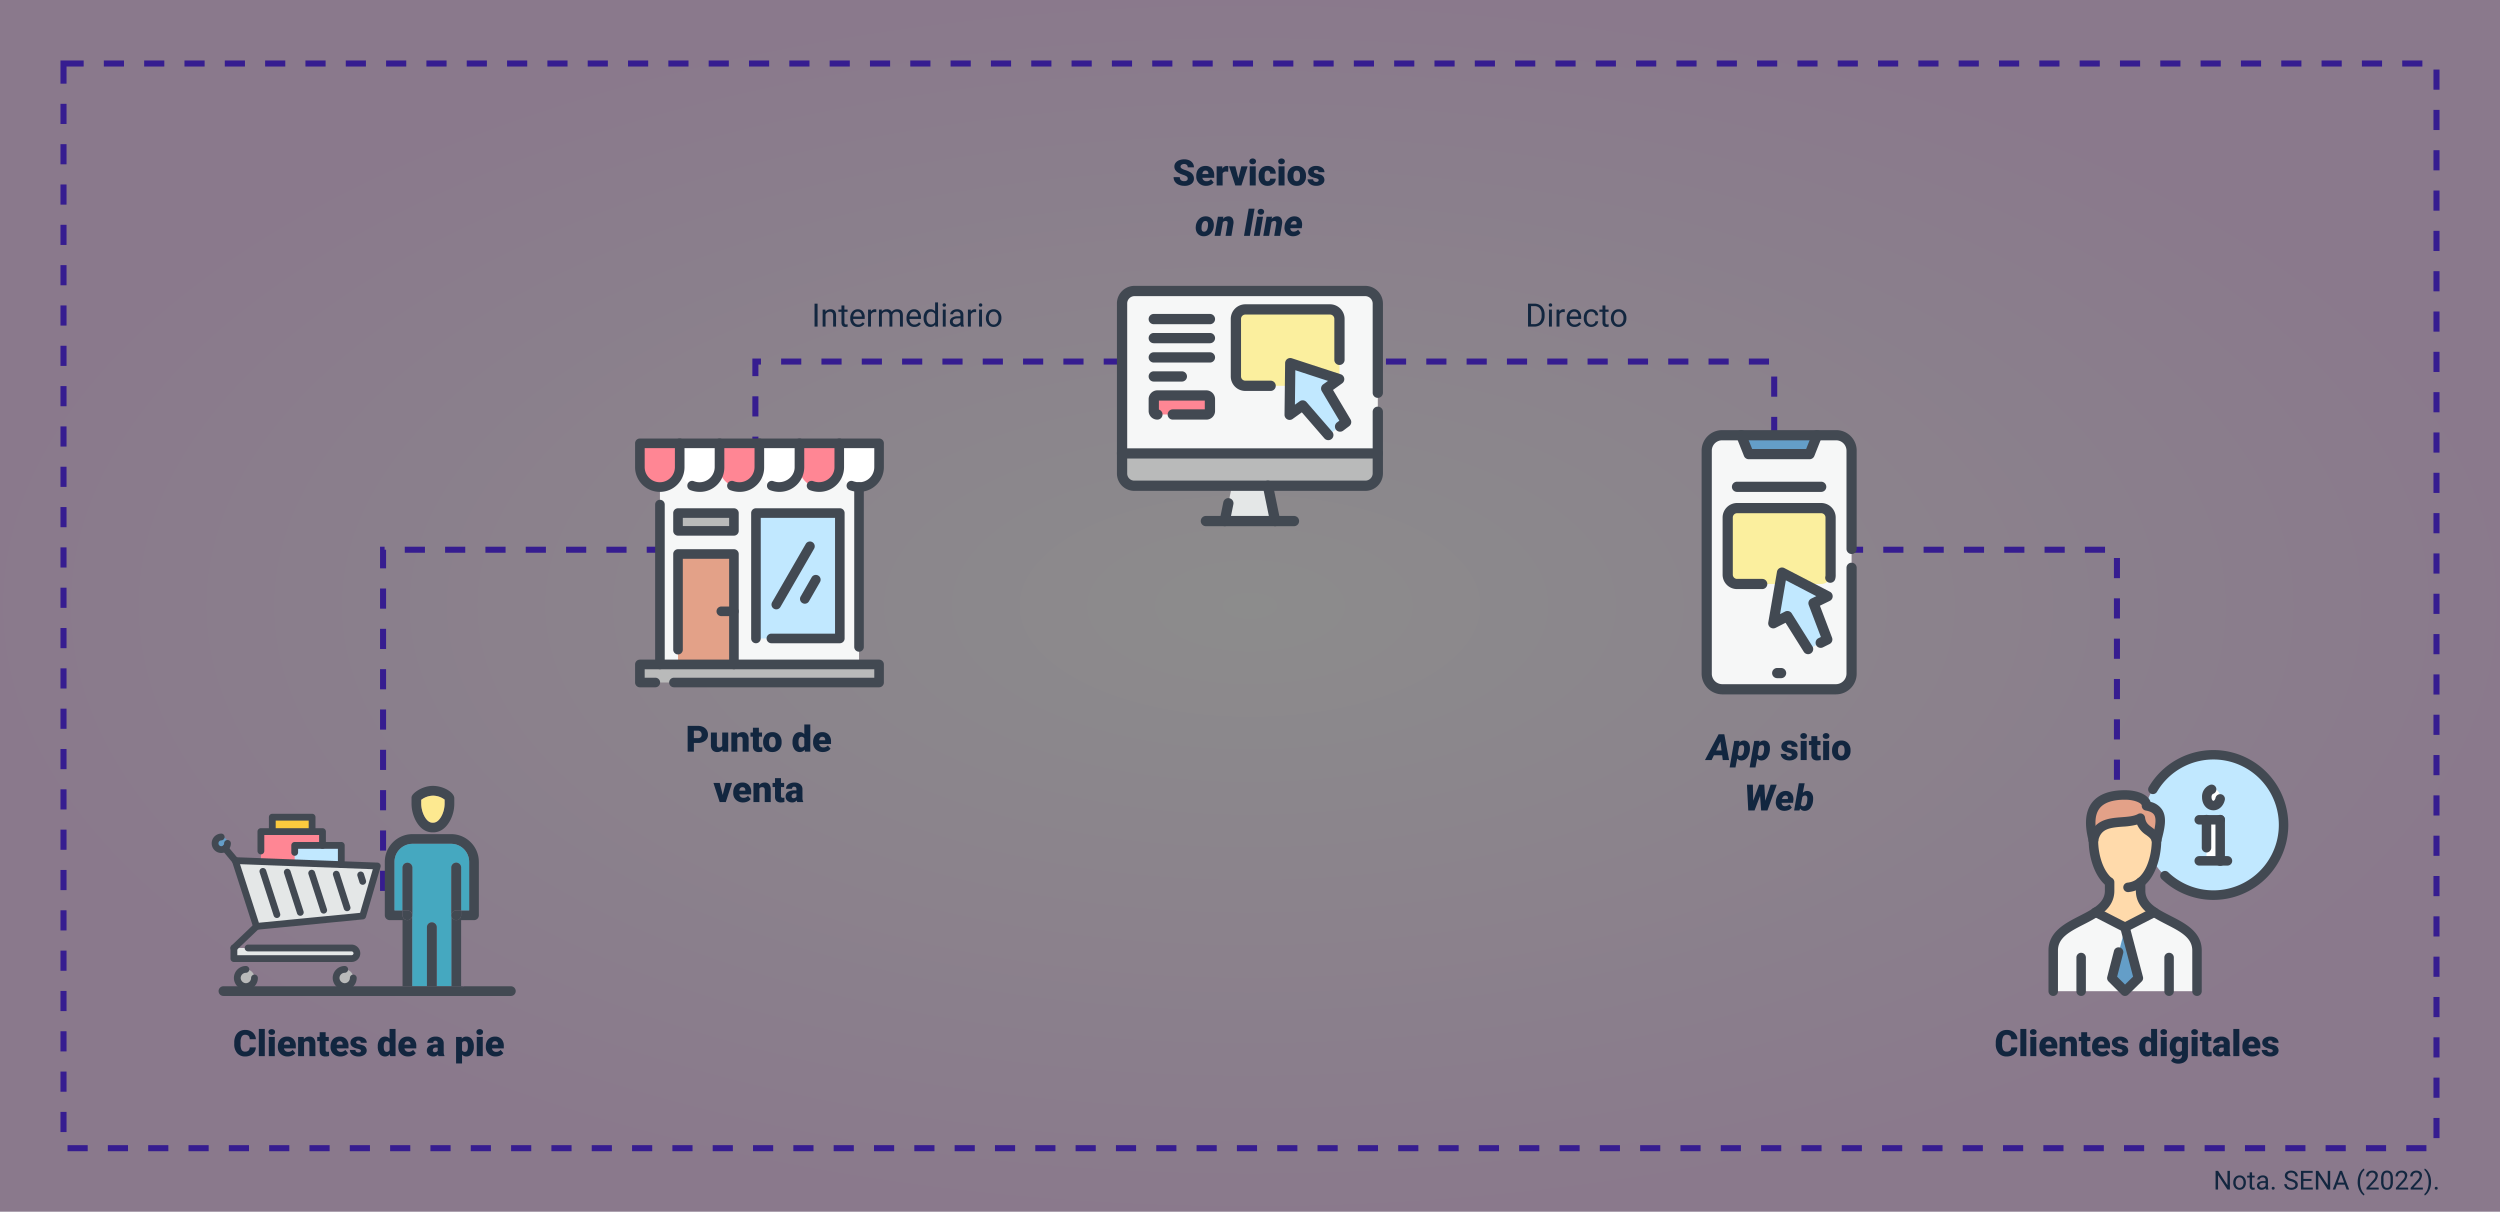 <svg xmlns="http://www.w3.org/2000/svg" xmlns:xlink="http://www.w3.org/1999/xlink" width="1240" height="601" viewBox="0 0 1240 601">
  <rect x="0" y="0" width="1240" height="601" fill="#808080" stroke="none"/>
  <defs>
    <radialGradient id="radial-gradient" cx="0.5" cy="0.5" r="0.5" gradientUnits="objectBoundingBox">
      <stop offset="0" stop-color="#f9f9f9"/>
      <stop offset="1" stop-color="#e33ffd"/>
    </radialGradient>
    <clipPath id="clip-path">
      <rect id="Rectángulo_40844" data-name="Rectángulo 40844" width="76.914" height="131.075" fill="none"/>
    </clipPath>
    <clipPath id="clip-path-2">
      <rect id="Rectángulo_40846" data-name="Rectángulo 40846" width="118.951" height="122" fill="none"/>
    </clipPath>
    <clipPath id="clip-path-3">
      <rect id="Rectángulo_40837" data-name="Rectángulo 40837" width="131.94" height="119.209" fill="none"/>
    </clipPath>
    <clipPath id="clip-path-4">
      <rect id="Rectángulo_40843" data-name="Rectángulo 40843" width="123.403" height="123.408" fill="none"/>
    </clipPath>
    <clipPath id="clip-path-5">
      <rect id="Rectángulo_40850" data-name="Rectángulo 40850" width="150.822" height="104.2" fill="none"/>
    </clipPath>
  </defs>
  <g id="Grupo_104208" data-name="Grupo 104208" transform="translate(-180 -1559)">
    <rect id="Rectángulo_40836" data-name="Rectángulo 40836" width="1240" height="601" transform="translate(180 1559)" opacity="0.1" fill="url(#radial-gradient)"/>
    <g id="Grupo_94452" data-name="Grupo 94452" transform="translate(0 -20)">
      <path id="Trazado_137139" data-name="Trazado 137139" d="M-670-9612.1v-169.233h184.667v-93.334H20v93.334H190V-9612.1" transform="translate(1040 11633)" fill="none" stroke="#361d90" stroke-width="3" stroke-dasharray="10"/>
      <g id="Grupo_94446" data-name="Grupo 94446" transform="translate(53 -91)">
        <path id="Trazado_148337" data-name="Trazado 148337" d="M14.186,16.6H10.1L8.965,19H5.652L12.428,6.2h2.83L17.623,19H14.494Zm-2.962-2.373h2.654l-.562-4.412Zm16.69.026a7.9,7.9,0,0,1-.782,2.659,4.348,4.348,0,0,1-1.481,1.731,3.417,3.417,0,0,1-1.973.541,2.584,2.584,0,0,1-2.021-.984L20.8,22.656H17.9L20.189,9.49l2.672-.009-.149.905A2.8,2.8,0,0,1,24.97,9.314a2.662,2.662,0,0,1,2.167.993,4.388,4.388,0,0,1,.831,2.663A10.274,10.274,0,0,1,27.915,14.254ZM25.1,13.076q-.044-1.45-.984-1.477a1.7,1.7,0,0,0-1.521.747l-.677,3.771a1.173,1.173,0,0,0,1.213.782q1.538.026,1.89-2.646Q25.1,13.41,25.1,13.076Zm12.727,1.178a7.9,7.9,0,0,1-.782,2.659,4.348,4.348,0,0,1-1.481,1.731,3.417,3.417,0,0,1-1.973.541,2.584,2.584,0,0,1-2.021-.984l-.861,4.456H27.818L30.1,9.49l2.672-.009-.149.905a2.8,2.8,0,0,1,2.259-1.072,2.662,2.662,0,0,1,2.167.993,4.388,4.388,0,0,1,.831,2.663A10.274,10.274,0,0,1,37.829,14.254Zm-2.812-1.178q-.044-1.45-.984-1.477a1.7,1.7,0,0,0-1.521.747l-.677,3.771a1.173,1.173,0,0,0,1.213.782q1.538.026,1.89-2.646Q35.016,13.41,35.016,13.076Zm13.737,3.252a.684.684,0,0,0-.4-.606,6.016,6.016,0,0,0-1.5-.475,6.853,6.853,0,0,1-1.828-.646,3.062,3.062,0,0,1-1.1-.971,2.319,2.319,0,0,1-.378-1.31,2.628,2.628,0,0,1,1.081-2.158,4.453,4.453,0,0,1,2.83-.848,4.934,4.934,0,0,1,3.023.853,2.666,2.666,0,0,1,1.143,2.241H48.657q0-1.143-1.2-1.143a1.194,1.194,0,0,0-.782.259.8.8,0,0,0-.316.646.737.737,0,0,0,.387.642,3.654,3.654,0,0,0,1.235.4,10.671,10.671,0,0,1,1.49.378A2.706,2.706,0,0,1,51.61,16.24a2.491,2.491,0,0,1-1.156,2.118,5.068,5.068,0,0,1-2.993.817,5.172,5.172,0,0,1-2.18-.439,3.645,3.645,0,0,1-1.494-1.2,2.707,2.707,0,0,1-.536-1.591H46.02a1.145,1.145,0,0,0,.439.962,1.808,1.808,0,0,0,1.081.3,1.422,1.422,0,0,0,.91-.246A.787.787,0,0,0,48.753,16.328ZM56.119,19H53.148V9.49h2.971ZM52.972,7.038A1.322,1.322,0,0,1,53.429,6,1.943,1.943,0,0,1,55.8,6a1.322,1.322,0,0,1,.457,1.037A1.322,1.322,0,0,1,55.8,8.075a1.943,1.943,0,0,1-2.373,0A1.322,1.322,0,0,1,52.972,7.038Zm8.42.088V9.49h1.564v2.057H61.392V15.9a1.111,1.111,0,0,0,.193.747,1.037,1.037,0,0,0,.765.211,4.345,4.345,0,0,0,.738-.053v2.118a5.466,5.466,0,0,1-1.67.255,3.1,3.1,0,0,1-2.259-.721,2.954,2.954,0,0,1-.729-2.188v-4.72H57.217V9.49H58.43V7.126ZM67.246,19H64.275V9.49h2.971ZM64.1,7.038A1.322,1.322,0,0,1,64.556,6a1.943,1.943,0,0,1,2.373,0,1.322,1.322,0,0,1,.457,1.037,1.322,1.322,0,0,1-.457,1.037,1.943,1.943,0,0,1-2.373,0A1.322,1.322,0,0,1,64.1,7.038Zm4.6,7.119a5.613,5.613,0,0,1,.554-2.536A3.96,3.96,0,0,1,70.84,9.912a4.791,4.791,0,0,1,2.435-.6,4.373,4.373,0,0,1,3.366,1.323,5.076,5.076,0,0,1,1.23,3.6v.105a4.925,4.925,0,0,1-1.235,3.529,4.384,4.384,0,0,1-3.344,1.305,4.434,4.434,0,0,1-3.261-1.217,4.761,4.761,0,0,1-1.327-3.3Zm2.962.185a3.538,3.538,0,0,0,.413,1.934,1.376,1.376,0,0,0,1.222.615q1.582,0,1.617-2.435v-.3q0-2.558-1.635-2.558-1.485,0-1.608,2.206Zm-36.1,24.851L38.233,31.2h3.041L36.633,44H33.522L33,36.749,30.244,44H27.132l-.642-12.8h2.927l.176,7.954L32.529,31.2h2.558Zm9.431,4.983a4.421,4.421,0,0,1-2.272-.6,3.793,3.793,0,0,1-1.507-1.652,4.44,4.44,0,0,1-.4-2.333l.026-.246a5.829,5.829,0,0,1,1.63-3.713,4.51,4.51,0,0,1,3.415-1.314,3.678,3.678,0,0,1,2.092.621A3.468,3.468,0,0,1,49.246,36.6a5.1,5.1,0,0,1,.264,2.381l-.167,1.206h-5.66A1.854,1.854,0,0,0,44.1,41.4a1.549,1.549,0,0,0,1.178.492,2.993,2.993,0,0,0,2.259-.967l1.213,1.6a3.578,3.578,0,0,1-1.5,1.2,5.263,5.263,0,0,1-2.1.451Zm.7-7.576a1.487,1.487,0,0,0-1.068.385,3.229,3.229,0,0,0-.787,1.347h2.892l.053-.254A1.929,1.929,0,0,0,46.8,37.5,1.017,1.017,0,0,0,45.695,36.6Zm13.553,2.663A6.891,6.891,0,0,1,57.885,42.9a3.409,3.409,0,0,1-2.865,1.283,2.522,2.522,0,0,1-2.162-1.178L52.5,44H49.878l2.347-13.5h2.892l-.94,4.772a2.87,2.87,0,0,1,2.136-.958,2.679,2.679,0,0,1,2.18,1,4.351,4.351,0,0,1,.826,2.667,9.674,9.674,0,0,1-.044,1.1Zm-2.874-.171a9.1,9.1,0,0,0,.079-1.018q0-1.413-1.011-1.474a1.732,1.732,0,0,0-1.5.763l-.686,3.791a1.163,1.163,0,0,0,1.2.746q1.415.044,1.784-1.843l.123-.781Z" transform="translate(967 2028)" fill="#12263f"/>
        <g id="Grupo_94444" data-name="Grupo 94444" transform="translate(971 1883.333)">
          <g id="Grupo_94443" data-name="Grupo 94443" clip-path="url(#clip-path)">
            <path id="Trazado_137076" data-name="Trazado 137076" d="M82.985,129.423a7.778,7.778,0,0,1-7.736,7.736H18.713a7.749,7.749,0,0,1-7.588-7.736V18.881a7.652,7.652,0,0,1,7.588-7.737H75.249a7.684,7.684,0,0,1,7.736,7.737Z" transform="translate(-8.595 -8.61)" fill="#f6f7f7" fill-rule="evenodd"/>
            <path id="Trazado_137077" data-name="Trazado 137077" d="M124.005,11.145l-3.719,9.373h-30.2l-3.719-9.373Z" transform="translate(-66.725 -8.611)" fill="#649ec8" fill-rule="evenodd"/>
            <path id="Trazado_137078" data-name="Trazado 137078" d="M61.534,170.129h41.807a4.669,4.669,0,0,1,4.612,4.761v28.268a4.635,4.635,0,0,1-4.612,4.612H61.534a4.635,4.635,0,0,1-4.612-4.612V174.89a4.669,4.669,0,0,1,4.612-4.761" transform="translate(-43.978 -131.441)" fill="#fbef9e" fill-rule="evenodd"/>
            <path id="Trazado_137079" data-name="Trazado 137079" d="M173.627,348.732l-10.266-16.366-6.993,3.571,4.315-25.144L183.3,322.547l-6.993,3.422,6.844,18Z" transform="translate(-120.81 -240.119)" fill="#c1e8ff" fill-rule="evenodd"/>
            <path id="Trazado_137080" data-name="Trazado 137080" d="M66.653,131.089H10.118A10.328,10.328,0,0,1,0,120.828V10.284A10.2,10.2,0,0,1,10.118.018H66.653A10.154,10.154,0,0,1,76.914,10.284V58.936a2.527,2.527,0,1,1-5.054,0V10.284a5.155,5.155,0,0,0-5.207-5.208H10.118a5.141,5.141,0,0,0-5.059,5.208V120.828a5.206,5.206,0,0,0,5.059,5.207H66.653a5.282,5.282,0,0,0,5.207-5.207V68.308a2.527,2.527,0,1,1,5.054,0v52.519a10.272,10.272,0,0,1-10.261,10.261" transform="translate(0 -0.014)" fill="#424952"/>
            <path id="Trazado_137081" data-name="Trazado 137081" d="M111.691,14.438h-30.2a2.527,2.527,0,0,1-2.35-1.6L75.417,3.467a2.528,2.528,0,0,1,4.7-1.866l3.088,7.778h26.768L113.055,1.6a2.531,2.531,0,0,1,4.705,1.866l-3.716,9.375a2.536,2.536,0,0,1-2.353,1.6" transform="translate(-58.129 0)" fill="#424952"/>
            <path id="Trazado_137082" data-name="Trazado 137082" d="M158.216,523.913h-1.932a2.527,2.527,0,1,1,0-5.054h1.932a2.527,2.527,0,1,1,0,5.054" transform="translate(-118.79 -400.87)" fill="#424952"/>
            <path id="Trazado_137083" data-name="Trazado 137083" d="M165.034,342.667a2.523,2.523,0,0,1-2.143-1.189l-9.036-14.4-4.933,2.517a2.532,2.532,0,0,1-3.642-2.681l4.316-25.144a2.531,2.531,0,0,1,3.66-1.817L175.87,311.7a2.532,2.532,0,0,1-.056,4.516l-4.921,2.409,6.023,15.848a2.526,2.526,0,0,1-1.23,3.157l-3.27,1.635a2.528,2.528,0,0,1-2.265-4.521l1.225-.615-6.028-15.863A2.524,2.524,0,0,1,166.6,315.1l2.491-1.22L154,306.035l-2.876,16.755,2.5-1.276a2.532,2.532,0,0,1,3.291.912l10.266,16.366a2.534,2.534,0,0,1-2.143,3.875" transform="translate(-112.215 -231.521)" fill="#424952"/>
            <path id="Trazado_137084" data-name="Trazado 137084" d="M65.44,201.7h-12.5a7.149,7.149,0,0,1-7.142-7.14V166.293A7.225,7.225,0,0,1,52.943,159H94.75a7.225,7.225,0,0,1,7.14,7.291v28.267a6.831,6.831,0,0,1-.277,2.286,2.528,2.528,0,0,1-4.8-1.6,5.879,5.879,0,0,0,.02-.687V166.293a2.141,2.141,0,0,0-2.086-2.232H52.943a2.139,2.139,0,0,0-2.083,2.232v28.267a2.114,2.114,0,0,0,2.083,2.086h12.5a2.527,2.527,0,1,1,0,5.054" transform="translate(-35.386 -122.845)" fill="#424952"/>
            <path id="Trazado_137085" data-name="Trazado 137085" d="M110.423,117.617H68.616a2.529,2.529,0,0,1,0-5.059h41.807a2.53,2.53,0,0,1,0,5.059" transform="translate(-51.059 -86.962)" fill="#424952"/>
          </g>
        </g>
      </g>
      <g id="Grupo_94449" data-name="Grupo 94449" transform="translate(1196.049 1951)">
        <g id="Grupo_94448" data-name="Grupo 94448" clip-path="url(#clip-path-2)">
          <path id="Trazado_137086" data-name="Trazado 137086" d="M256.679,80.784a34.828,34.828,0,1,0-34.9-34.9,34.9,34.9,0,0,0,34.9,34.9" transform="translate(-174.839 -8.772)" fill="#c1e8ff" fill-rule="evenodd"/>
          <path id="Trazado_137087" data-name="Trazado 137087" d="M11.111,419.317V399.1c0-10.525,12.74-13.571,21.188-18.972l14.541,7.478,14.54-7.478c8.309,5.4,21.188,8.448,21.188,18.972v20.218Z" transform="translate(-8.759 -299.668)" fill="#f6f7f7" fill-rule="evenodd"/>
          <path id="Trazado_137088" data-name="Trazado 137088" d="M155.668,415.456l6.509,25.065-6.509,6.647-6.509-6.647Z" transform="translate(-117.588 -327.519)" fill="#649ec8" fill-rule="evenodd"/>
          <path id="Trazado_137089" data-name="Trazado 137089" d="M121.627,143.941c-8.724,0-15.649,5.539-15.649,14.125,0,7.339,2.077,16.2,7.894,20.911v4.155c0,4.847-2.908,8.17-6.786,10.8l14.541,7.478,14.541-7.478c-3.877-2.631-6.924-5.955-6.924-10.8v-4.155c5.955-4.57,8.032-14.4,8.032-20.911,0-8.586-7.063-14.125-15.649-14.125" transform="translate(-83.546 -113.474)" fill="#ffdaab" fill-rule="evenodd"/>
          <path id="Trazado_137090" data-name="Trazado 137090" d="M100.882,127.774c-4.016-14.54.692-22.434,15.649-22.434,5.678,0,10.8,2.077,10.663,5.4,8.724,1.523,7.478,8.032,4.985,17.033-1.385-5.124-7.2-4.293-8.032-10.94-7.2,4.016-20.772-1.523-23.265,10.94" transform="translate(-78.45 -83.043)" fill="#e3a188" fill-rule="evenodd"/>
          <path id="Trazado_137091" data-name="Trazado 137091" d="M374.276,99.255c1.8,0,3.324-1.939,3.324-4.155s-1.523-4.154-3.324-4.154-3.324,1.939-3.324,4.154,1.523,4.155,3.324,4.155" transform="translate(-292.435 -71.696)" fill="#fff" fill-rule="evenodd"/>
          <rect id="Rectángulo_40845" data-name="Rectángulo 40845" width="6.786" height="20.495" transform="translate(78.379 34.621)" fill="#fff"/>
          <path id="Trazado_137092" data-name="Trazado 137092" d="M113.734,228.832a2.353,2.353,0,0,1-.234-4.695c8.812-.9,12.013-13.005,12.013-20.92a2.352,2.352,0,1,1,4.7,0c0,8.28-3.392,24.288-16.24,25.605a2.079,2.079,0,0,1-.243.01m-9.69-2.906a2.343,2.343,0,0,1-1.55-.582c-6.112-5.346-8.278-15.262-8.278-22.127a2.352,2.352,0,1,1,4.7,0c0,6.345,2.066,14.551,6.674,18.585a2.353,2.353,0,0,1-1.55,4.124" transform="translate(-74.274 -158.348)" fill="#424952"/>
          <path id="Trazado_137093" data-name="Trazado 137093" d="M2.352,357.712A2.348,2.348,0,0,1,0,355.36V335.142C0,325.9,8.182,321.7,15.405,318c6.741-3.449,12.566-6.431,12.566-12.49v-4.155a2.352,2.352,0,1,1,4.7,0v4.155c0,8.936-8.034,13.053-15.124,16.684C10.658,325.724,4.7,328.772,4.7,335.142V355.36a2.348,2.348,0,0,1-2.352,2.352" transform="translate(0 -235.712)" fill="#424952"/>
          <path id="Trazado_137094" data-name="Trazado 137094" d="M235.1,357.712a2.348,2.348,0,0,1-2.352-2.352V335.142c0-6.369-5.959-9.418-12.853-12.948-7.089-3.631-15.124-7.748-15.124-16.684v-4.155a2.352,2.352,0,1,1,4.7,0v4.155c0,6.059,5.825,9.041,12.566,12.49,7.223,3.7,15.41,7.9,15.41,17.142V355.36a2.348,2.348,0,0,1-2.352,2.352" transform="translate(-161.43 -235.712)" fill="#424952"/>
          <path id="Trazado_137095" data-name="Trazado 137095" d="M67.785,496.976a2.348,2.348,0,0,1-2.352-2.352V478.007a2.352,2.352,0,1,1,4.7,0v16.617a2.348,2.348,0,0,1-2.352,2.352" transform="translate(-51.583 -374.976)" fill="#424952"/>
          <path id="Trazado_137096" data-name="Trazado 137096" d="M273.865,496.976a2.348,2.348,0,0,1-2.352-2.352V478.007a2.352,2.352,0,1,1,4.7,0v16.617a2.348,2.348,0,0,1-2.352,2.352" transform="translate(-214.043 -374.976)" fill="#424952"/>
          <path id="Trazado_137097" data-name="Trazado 137097" d="M116.331,381.2a2.378,2.378,0,0,1-1.078-.262l-14.542-7.476a2.356,2.356,0,1,1,2.156-4.189l14.542,7.476a2.356,2.356,0,0,1-1.078,4.451" transform="translate(-78.388 -290.904)" fill="#424952"/>
          <path id="Trazado_137098" data-name="Trazado 137098" d="M170.49,381.2a2.356,2.356,0,0,1-1.078-4.451l14.542-7.476a2.356,2.356,0,0,1,2.156,4.189l-14.542,7.476a2.379,2.379,0,0,1-1.078.262" transform="translate(-132.548 -290.904)" fill="#424952"/>
          <path id="Trazado_137099" data-name="Trazado 137099" d="M146.256,440.752a2.351,2.351,0,0,1-1.665-.687l-6.508-6.507a2.368,2.368,0,0,1-.615-2.252l3.32-12.876a2.355,2.355,0,1,1,4.561,1.173l-2.986,11.574,3.912,3.912,4-3.922-6.3-23.878a2.354,2.354,0,1,1,4.551-1.2l6.646,25.2a2.361,2.361,0,0,1-.63,2.285l-6.646,6.507a2.336,2.336,0,0,1-1.646.668" transform="translate(-108.313 -318.752)" fill="#424952"/>
          <path id="Trazado_137100" data-name="Trazado 137100" d="M122.863,121.5a2.354,2.354,0,0,1-2.271-2.972c1.441-5.286,2.514-9.847,1.083-12.1-.673-1.062-2.047-1.76-4.2-2.137a2.353,2.353,0,0,1-1.946-2.416c0-.1.014-.358-.377-.763-1.007-1.052-3.922-2.185-7.934-2.185-6.192,0-10.448,1.462-12.647,4.344-2.395,3.137-2.643,8.27-.73,15.255a2.354,2.354,0,1,1-4.542,1.24c-2.319-8.473-1.8-14.985,1.527-19.351,3.139-4.112,8.654-6.2,16.393-6.2,4.914,0,9.151,1.357,11.331,3.633a6.121,6.121,0,0,1,1.374,2.166,9.332,9.332,0,0,1,5.73,3.886c2.466,3.884,1.288,9.251-.515,15.861a2.358,2.358,0,0,1-2.271,1.736" transform="translate(-69.272 -74.274)" fill="#424952"/>
          <path id="Trazado_137101" data-name="Trazado 137101" d="M127.856,164.313a2.351,2.351,0,0,1-2.271-1.741c-.4-1.45-1.293-2.168-2.848-3.316a11.917,11.917,0,0,1-4.513-5.184,35.276,35.276,0,0,1-7.208,1.04c-6.736.508-10.925,1.133-12.147,7.3a2.354,2.354,0,1,1-4.618-.911c1.975-10,9.981-10.6,16.412-11.085,3.092-.234,6.011-.456,8-1.584a2.358,2.358,0,0,1,3.5,1.756c.329,2.638,1.6,3.576,3.368,4.876,1.674,1.233,3.76,2.769,4.6,5.88a2.353,2.353,0,0,1-1.655,2.886,2.4,2.4,0,0,1-.615.081" transform="translate(-74.265 -117.089)" fill="#424952"/>
          <path id="Trazado_137102" data-name="Trazado 137102" d="M265.966,74.363A37.048,37.048,0,0,1,240.227,64a2.355,2.355,0,0,1,3.292-3.368,32.453,32.453,0,1,0-5.568-39.92,2.354,2.354,0,1,1-4.065-2.376,37.166,37.166,0,1,1,32.079,56.024" transform="translate(-184.127)" fill="#424952"/>
          <path id="Trazado_137103" data-name="Trazado 137103" d="M358.516,253.333H344.528a2.354,2.354,0,0,1,0-4.709h13.988a2.354,2.354,0,0,1,0,4.709" transform="translate(-269.75 -195.999)" fill="#424952"/>
          <path id="Trazado_137104" data-name="Trazado 137104" d="M354.913,157.156H344.527a2.354,2.354,0,0,1,0-4.709h10.386a2.354,2.354,0,0,1,0,4.709" transform="translate(-269.749 -120.179)" fill="#424952"/>
          <path id="Trazado_137105" data-name="Trazado 137105" d="M365.519,93.862c-3.235,0-5.673-2.8-5.673-6.507a6.219,6.219,0,0,1,4.027-6.133,2.354,2.354,0,1,1,1.355,4.508,1.9,1.9,0,0,0-.678,1.625c0,1.009.425,1.8.969,1.8.248,0,.816-.5,1.021-1.462a2.357,2.357,0,0,1,4.609.988c-.654,3.051-2.968,5.183-5.63,5.183" transform="translate(-283.68 -63.949)" fill="#424952"/>
          <path id="Trazado_137106" data-name="Trazado 137106" d="M361.545,171a2.351,2.351,0,0,1-2.352-2.354V154.8a2.352,2.352,0,1,1,4.7,0v13.847A2.351,2.351,0,0,1,361.545,171" transform="translate(-283.165 -120.179)" fill="#424952"/>
          <path id="Trazado_137107" data-name="Trazado 137107" d="M393.6,177.651a2.351,2.351,0,0,1-2.352-2.354V154.8a2.352,2.352,0,1,1,4.7,0v20.5a2.351,2.351,0,0,1-2.352,2.354" transform="translate(-308.432 -120.179)" fill="#424952"/>
        </g>
      </g>
      <g id="Grupo_94445" data-name="Grupo 94445" transform="translate(29)">
        <g id="Grupo_94439" data-name="Grupo 94439" transform="translate(705 1720.791)">
          <g id="Grupo_94438" data-name="Grupo 94438" clip-path="url(#clip-path-3)">
            <path id="Trazado_137037" data-name="Trazado 137037" d="M137.973,17.259a6.268,6.268,0,0,0-6.14-6.14H17.267a6.168,6.168,0,0,0-6.14,6.14v84.314a6.073,6.073,0,0,0,6.14,6.14H131.833a6.168,6.168,0,0,0,6.14-6.14Z" transform="translate(-8.58 -8.574)" fill="#f6f7f7" fill-rule="evenodd"/>
            <path id="Trazado_137038" data-name="Trazado 137038" d="M11.127,363.108v9.884a6.073,6.073,0,0,0,6.14,6.14H131.833a6.167,6.167,0,0,0,6.14-6.14v-9.884Z" transform="translate(-8.58 -279.993)" fill="#b9baba" fill-rule="evenodd"/>
            <path id="Trazado_137039" data-name="Trazado 137039" d="M258.583,450.634l-3.594-17.522H237.168l-3.594,17.522Z" transform="translate(-180.108 -333.973)" fill="#e4e7e7" fill-rule="evenodd"/>
            <path id="Trazado_137040" data-name="Trazado 137040" d="M304.506,51.028H262.424a4.666,4.666,0,0,0-4.643,4.643v28.6a4.666,4.666,0,0,0,4.643,4.643h42.082a4.666,4.666,0,0,0,4.643-4.643v-28.6a4.666,4.666,0,0,0-4.643-4.643" transform="translate(-198.775 -39.348)" fill="#fbef9e" fill-rule="evenodd"/>
            <path id="Trazado_137041" data-name="Trazado 137041" d="M393.408,203.128l-12.73-14.676-6.44,4.643.3-25.609,24.261,7.937-6.44,4.643,9.884,16.623Z" transform="translate(-288.575 -129.148)" fill="#c1e8ff" fill-rule="evenodd"/>
            <path id="Trazado_137042" data-name="Trazado 137042" d="M105.882,246.926a1.73,1.73,0,0,0,1.8-1.8v-5.691a1.857,1.857,0,0,0-1.8-1.947H81.621a1.857,1.857,0,0,0-1.8,1.947v5.691a1.73,1.73,0,0,0,1.8,1.8Z" transform="translate(-61.552 -183.129)" fill="#ff8694" fill-rule="evenodd"/>
            <path id="Trazado_137043" data-name="Trazado 137043" d="M123.254,101.683H8.688A8.592,8.592,0,0,1,0,93V8.686A8.7,8.7,0,0,1,8.688,0H123.254a8.8,8.8,0,0,1,8.686,8.686V53.015a2.546,2.546,0,0,1-5.092,0V8.686a3.736,3.736,0,0,0-3.594-3.593H8.688a3.643,3.643,0,0,0-3.6,3.593V93a3.518,3.518,0,0,0,3.6,3.6H123.254a3.642,3.642,0,0,0,3.594-3.6V62.449a2.546,2.546,0,1,1,5.092,0V93a8.694,8.694,0,0,1-8.686,8.683" fill="#424952"/>
            <path id="Trazado_137044" data-name="Trazado 137044" d="M228.011,503.631H184.43a2.544,2.544,0,1,1,0-5.087h43.581a2.544,2.544,0,1,1,0,5.087" transform="translate(-140.251 -384.427)" fill="#424952"/>
            <path id="Trazado_137045" data-name="Trazado 137045" d="M225,473.886a2.91,2.91,0,0,1-.511-.052,2.547,2.547,0,0,1-1.986-3L224.3,462a2.545,2.545,0,1,1,4.989,1.011l-1.8,8.833A2.549,2.549,0,0,1,225,473.886" transform="translate(-171.534 -354.677)" fill="#424952"/>
            <path id="Trazado_137046" data-name="Trazado 137046" d="M322.142,444.614a2.548,2.548,0,0,1-2.492-2.038l-3.593-17.521a2.546,2.546,0,0,1,4.989-1.022l3.593,17.521a2.543,2.543,0,0,1-1.984,3,2.5,2.5,0,0,1-.513.057" transform="translate(-243.672 -325.405)" fill="#424952"/>
            <path id="Trazado_137047" data-name="Trazado 137047" d="M129.393,357.078H2.546a2.544,2.544,0,1,1,0-5.087H129.393a2.544,2.544,0,1,1,0,5.087" transform="translate(0 -271.42)" fill="#424952"/>
            <path id="Trazado_137048" data-name="Trazado 137048" d="M384.829,197.088a2.534,2.534,0,0,1-1.924-.877l-11.2-12.919-4.553,3.281a2.545,2.545,0,0,1-4.035-2.095l.3-25.611a2.547,2.547,0,0,1,3.338-2.389l24.262,7.938a2.545,2.545,0,0,1,.7,4.483l-4.548,3.282,8.691,14.619a2.547,2.547,0,0,1-.658,3.338l-2.995,2.249a2.548,2.548,0,0,1-3.059-4.076l1.169-.877-8.714-14.655a2.541,2.541,0,0,1,.7-3.364l2.379-1.715-16.208-5.3-.2,17.1,2.345-1.69a2.547,2.547,0,0,1,3.413.395l12.73,14.681a2.542,2.542,0,0,1-1.924,4.21" transform="translate(-279.997 -120.562)" fill="#424952"/>
            <path id="Trazado_137049" data-name="Trazado 137049" d="M266.431,82.886H253.85a7.2,7.2,0,0,1-7.187-7.187V47.245a7.272,7.272,0,0,1,7.187-7.339h42.082a7.273,7.273,0,0,1,7.19,7.339V67.462a2.546,2.546,0,0,1-5.092,0V47.245a2.153,2.153,0,0,0-2.1-2.247H253.85a2.153,2.153,0,0,0-2.095,2.247V75.7a2.123,2.123,0,0,0,2.095,2.095h12.581a2.546,2.546,0,0,1,0,5.092" transform="translate(-190.202 -30.772)" fill="#424952"/>
            <path id="Trazado_137050" data-name="Trazado 137050" d="M99.1,65.937H71.247a2.546,2.546,0,0,1,0-5.092H99.1a2.546,2.546,0,0,1,0,5.092" transform="translate(-52.975 -46.918)" fill="#424952"/>
            <path id="Trazado_137051" data-name="Trazado 137051" d="M85.175,190.244H71.247a2.546,2.546,0,0,1,0-5.092H85.175a2.546,2.546,0,0,1,0,5.092" transform="translate(-52.975 -142.771)" fill="#424952"/>
            <path id="Trazado_137052" data-name="Trazado 137052" d="M99.1,149.019H71.247a2.546,2.546,0,0,1,0-5.092H99.1a2.546,2.546,0,0,1,0,5.092" transform="translate(-52.975 -110.982)" fill="#424952"/>
            <path id="Trazado_137053" data-name="Trazado 137053" d="M99.1,107.151H71.247a2.546,2.546,0,0,1,0-5.092H99.1a2.546,2.546,0,0,1,0,5.092" transform="translate(-52.975 -78.698)" fill="#424952"/>
            <path id="Trazado_137054" data-name="Trazado 137054" d="M97.3,240.893H80.681a2.545,2.545,0,1,1,0-5.09H96.556v-4.344H73.793v4.455a2.546,2.546,0,0,1-.748,4.979,4.3,4.3,0,0,1-4.344-4.342v-5.691a4.374,4.374,0,0,1,4.344-4.494H97.3a4.374,4.374,0,0,1,4.344,4.494v5.691a4.3,4.3,0,0,1-4.344,4.342" transform="translate(-52.975 -174.552)" fill="#424952"/>
          </g>
        </g>
        <path id="Trazado_148335" data-name="Trazado 148335" d="M12.107,15.6a1.268,1.268,0,0,0-.479-1.055,5.954,5.954,0,0,0-1.683-.782,16.147,16.147,0,0,1-1.969-.782Q5.489,11.758,5.489,9.622a3.011,3.011,0,0,1,.62-1.876A4.008,4.008,0,0,1,7.862,6.48a6.823,6.823,0,0,1,2.549-.453,5.969,5.969,0,0,1,2.474.492,3.917,3.917,0,0,1,1.7,1.4A3.661,3.661,0,0,1,15.192,10H12.116a1.547,1.547,0,0,0-.479-1.213,1.867,1.867,0,0,0-1.3-.431,2.106,2.106,0,0,0-1.305.365,1.074,1.074,0,0,0,.048,1.819,6.65,6.65,0,0,0,1.854.826,11.36,11.36,0,0,1,2.18.918,3.663,3.663,0,0,1,2.074,3.3,3.125,3.125,0,0,1-1.266,2.637,5.629,5.629,0,0,1-3.472.958,6.888,6.888,0,0,1-2.817-.558,4.247,4.247,0,0,1-1.9-1.529A3.985,3.985,0,0,1,5.1,14.852H8.2a1.963,1.963,0,0,0,.532,1.516,2.513,2.513,0,0,0,1.727.488,1.985,1.985,0,0,0,1.208-.33A1.088,1.088,0,0,0,12.107,15.6Zm9.132,3.577A4.889,4.889,0,0,1,17.7,17.871a4.507,4.507,0,0,1-1.354-3.4v-.246a5.84,5.84,0,0,1,.541-2.575,3.955,3.955,0,0,1,1.578-1.727,4.763,4.763,0,0,1,2.461-.611,4.117,4.117,0,0,1,3.164,1.244,4.887,4.887,0,0,1,1.16,3.467v1.151H19.358a2.135,2.135,0,0,0,.694,1.257,2.066,2.066,0,0,0,1.389.457,2.662,2.662,0,0,0,2.2-.984l1.354,1.6a3.784,3.784,0,0,1-1.569,1.217A5.3,5.3,0,0,1,21.239,19.176ZM20.905,11.6q-1.3,0-1.547,1.723h2.988v-.229a1.467,1.467,0,0,0-.36-1.1A1.434,1.434,0,0,0,20.905,11.6Zm11.285.571-.976-.07a1.752,1.752,0,0,0-1.793.879V19H26.46V9.49h2.777l.1,1.222a2.294,2.294,0,0,1,2.083-1.4,2.888,2.888,0,0,1,.826.105Zm5.019,3.3,1.5-5.985h3.12L38.729,19H35.706L32.6,9.49h3.129ZM45.84,19H42.869V9.49H45.84ZM42.693,7.038A1.322,1.322,0,0,1,43.15,6a1.943,1.943,0,0,1,2.373,0,1.322,1.322,0,0,1,.457,1.037,1.322,1.322,0,0,1-.457,1.037,1.943,1.943,0,0,1-2.373,0A1.322,1.322,0,0,1,42.693,7.038Zm8.991,9.853a1.317,1.317,0,0,0,.967-.338,1.241,1.241,0,0,0,.334-.945h2.777a3.288,3.288,0,0,1-1.121,2.566,4.168,4.168,0,0,1-2.887,1,4.22,4.22,0,0,1-3.27-1.3,5.125,5.125,0,0,1-1.2-3.6v-.123a5.792,5.792,0,0,1,.532-2.544,3.872,3.872,0,0,1,1.534-1.7,4.573,4.573,0,0,1,2.373-.593,4.116,4.116,0,0,1,2.944,1.028,3.647,3.647,0,0,1,1.09,2.786H52.985A1.626,1.626,0,0,0,52.625,12a1.244,1.244,0,0,0-.967-.4q-1.151,0-1.345,1.468a10.357,10.357,0,0,0-.062,1.283,4.068,4.068,0,0,0,.343,1.986A1.187,1.187,0,0,0,51.685,16.891ZM60.14,19H57.169V9.49H60.14ZM56.993,7.038A1.322,1.322,0,0,1,57.45,6a1.943,1.943,0,0,1,2.373,0,1.322,1.322,0,0,1,.457,1.037,1.322,1.322,0,0,1-.457,1.037,1.943,1.943,0,0,1-2.373,0A1.322,1.322,0,0,1,56.993,7.038Zm4.6,7.119a5.613,5.613,0,0,1,.554-2.536,3.96,3.96,0,0,1,1.591-1.709,4.791,4.791,0,0,1,2.435-.6,4.373,4.373,0,0,1,3.366,1.323,5.076,5.076,0,0,1,1.23,3.6v.105a4.925,4.925,0,0,1-1.235,3.529,4.384,4.384,0,0,1-3.344,1.305,4.434,4.434,0,0,1-3.261-1.217,4.761,4.761,0,0,1-1.327-3.3Zm2.962.185a3.538,3.538,0,0,0,.413,1.934,1.376,1.376,0,0,0,1.222.615q1.582,0,1.617-2.435v-.3q0-2.558-1.635-2.558-1.485,0-1.608,2.206Zm12.5,1.986a.684.684,0,0,0-.4-.606,6.016,6.016,0,0,0-1.5-.475,6.853,6.853,0,0,1-1.828-.646,3.062,3.062,0,0,1-1.1-.971,2.319,2.319,0,0,1-.378-1.31,2.628,2.628,0,0,1,1.081-2.158,4.453,4.453,0,0,1,2.83-.848,4.934,4.934,0,0,1,3.023.853,2.666,2.666,0,0,1,1.143,2.241H76.953q0-1.143-1.2-1.143a1.194,1.194,0,0,0-.782.259.8.8,0,0,0-.316.646.737.737,0,0,0,.387.642,3.654,3.654,0,0,0,1.235.4,10.671,10.671,0,0,1,1.49.378,2.706,2.706,0,0,1,2.145,2.646,2.491,2.491,0,0,1-1.156,2.118,5.068,5.068,0,0,1-2.993.817,5.172,5.172,0,0,1-2.18-.439,3.645,3.645,0,0,1-1.494-1.2,2.707,2.707,0,0,1-.536-1.591h2.769a1.145,1.145,0,0,0,.439.962,1.808,1.808,0,0,0,1.081.3,1.422,1.422,0,0,0,.91-.246A.787.787,0,0,0,77.05,16.328Zm-55.9,17.986a3.994,3.994,0,0,1,2.206.637,3.59,3.59,0,0,1,1.367,1.727,5.33,5.33,0,0,1,.312,2.461l-.018.193a5.636,5.636,0,0,1-1.626,3.533,4.575,4.575,0,0,1-3.41,1.31,3.977,3.977,0,0,1-2.188-.628,3.612,3.612,0,0,1-1.367-1.709,5.179,5.179,0,0,1-.321-2.443,5.863,5.863,0,0,1,1.6-3.727A4.547,4.547,0,0,1,21.147,34.314ZM18.994,39.4l-.026.518q-.123,1.957,1.2,1.992,1.705.053,1.978-2.764l.035-.8a2.155,2.155,0,0,0-.294-1.259,1.073,1.073,0,0,0-.918-.487,1.512,1.512,0,0,0-1.314.654A4.278,4.278,0,0,0,18.994,39.4Zm10.793-4.917-.2,1.143a3.38,3.38,0,0,1,2.751-1.318,2.27,2.27,0,0,1,1.964.98,4.1,4.1,0,0,1,.47,2.729l-1,5.985h-2.9l1.011-6.01a3.108,3.108,0,0,0,.018-.563q-.062-.836-.984-.836a1.807,1.807,0,0,0-1.4.678L28.328,44H25.436l1.652-9.51ZM42.917,44h-2.9l2.338-13.5h2.9ZM47.8,44H44.9l1.652-9.51h2.9Zm-.993-11.909a1.341,1.341,0,0,1,.453-1.072,1.625,1.625,0,0,1,1.138-.431,1.678,1.678,0,0,1,1.129.387A1.318,1.318,0,0,1,50,31.985a1.344,1.344,0,0,1-.448,1.077,1.63,1.63,0,0,1-1.143.426,1.7,1.7,0,0,1-1.121-.382A1.3,1.3,0,0,1,46.811,32.091Zm7.119,2.391-.2,1.143a3.38,3.38,0,0,1,2.751-1.318,2.27,2.27,0,0,1,1.964.98,4.1,4.1,0,0,1,.47,2.729l-1,5.985h-2.9l1.011-6.01a3.108,3.108,0,0,0,.018-.563q-.062-.836-.984-.836a1.807,1.807,0,0,0-1.4.678L52.471,44H49.58l1.652-9.51ZM64.3,44.176a4.421,4.421,0,0,1-2.272-.6,3.793,3.793,0,0,1-1.507-1.652,4.44,4.44,0,0,1-.4-2.333l.026-.246a5.829,5.829,0,0,1,1.63-3.713,4.51,4.51,0,0,1,3.415-1.314,3.678,3.678,0,0,1,2.092.621A3.468,3.468,0,0,1,68.555,36.6a5.1,5.1,0,0,1,.264,2.381l-.167,1.206h-5.66a1.854,1.854,0,0,0,.422,1.213,1.549,1.549,0,0,0,1.178.492,2.993,2.993,0,0,0,2.259-.967l1.213,1.6a3.578,3.578,0,0,1-1.5,1.2,5.263,5.263,0,0,1-2.1.451ZM65,36.6a1.487,1.487,0,0,0-1.068.385,3.229,3.229,0,0,0-.787,1.347h2.892l.053-.254a1.929,1.929,0,0,0,.018-.577A1.017,1.017,0,0,0,65,36.6Z" transform="translate(728 1652)" fill="#12263f"/>
      </g>
      <g id="Grupo_94447" data-name="Grupo 94447" transform="translate(0 -86.836)">
        <path id="Trazado_148333" data-name="Trazado 148333" d="M7.828,14.658V19H4.743V6.2H9.849a5.948,5.948,0,0,1,2.6.541A4.074,4.074,0,0,1,14.2,8.282a4.2,4.2,0,0,1,.62,2.263,3.7,3.7,0,0,1-1.34,2.993A5.561,5.561,0,0,1,9.8,14.658Zm0-2.382H9.849a1.906,1.906,0,0,0,1.367-.448,1.665,1.665,0,0,0,.47-1.266A2.059,2.059,0,0,0,11.2,9.13a1.712,1.712,0,0,0-1.318-.545H7.828Zm14.159,5.7a3.054,3.054,0,0,1-2.54,1.2,3,3,0,0,1-2.369-.91,3.826,3.826,0,0,1-.8-2.615V9.49h2.962v6.179a1.065,1.065,0,0,0,1.187,1.222,1.548,1.548,0,0,0,1.45-.729V9.49h2.979V19H22.075ZM29.194,9.49l.1,1.116a3.225,3.225,0,0,1,2.716-1.292,2.713,2.713,0,0,1,2.219.888,4.226,4.226,0,0,1,.76,2.672V19H32.015V13a1.6,1.6,0,0,0-.29-1.059A1.342,1.342,0,0,0,30.67,11.6a1.413,1.413,0,0,0-1.292.686V19H26.417V9.49ZM40.075,7.126V9.49h1.564v2.057H40.075V15.9a1.111,1.111,0,0,0,.193.747,1.037,1.037,0,0,0,.765.211,4.345,4.345,0,0,0,.738-.053v2.118a5.466,5.466,0,0,1-1.67.255,3.1,3.1,0,0,1-2.259-.721,2.954,2.954,0,0,1-.729-2.188v-4.72H35.9V9.49h1.213V7.126Zm2.092,7.031a5.613,5.613,0,0,1,.554-2.536,3.96,3.96,0,0,1,1.591-1.709,4.791,4.791,0,0,1,2.435-.6,4.373,4.373,0,0,1,3.366,1.323,5.076,5.076,0,0,1,1.23,3.6v.105a4.925,4.925,0,0,1-1.235,3.529,4.384,4.384,0,0,1-3.344,1.305A4.434,4.434,0,0,1,43.5,17.958a4.761,4.761,0,0,1-1.327-3.3Zm2.962.185a3.538,3.538,0,0,0,.413,1.934,1.376,1.376,0,0,0,1.222.615q1.582,0,1.617-2.435v-.3q0-2.558-1.635-2.558-1.485,0-1.608,2.206Zm11.628-.167a5.809,5.809,0,0,1,.976-3.56,3.211,3.211,0,0,1,2.725-1.3,2.731,2.731,0,0,1,2.145,1V5.5h2.971V19H62.909l-.149-1.02a2.8,2.8,0,0,1-2.32,1.2,3.205,3.205,0,0,1-2.689-1.3A5.993,5.993,0,0,1,56.756,14.175Zm2.962.185q0,2.531,1.477,2.531a1.458,1.458,0,0,0,1.406-.826V12.443a1.419,1.419,0,0,0-1.389-.844q-1.371,0-1.485,2.215Zm12.138,4.816a4.889,4.889,0,0,1-3.542-1.305,4.507,4.507,0,0,1-1.354-3.4v-.246a5.84,5.84,0,0,1,.541-2.575,3.955,3.955,0,0,1,1.578-1.727,4.763,4.763,0,0,1,2.461-.611A4.117,4.117,0,0,1,74.7,10.558a4.887,4.887,0,0,1,1.16,3.467v1.151H69.975a2.135,2.135,0,0,0,.694,1.257,2.066,2.066,0,0,0,1.389.457,2.662,2.662,0,0,0,2.2-.984l1.354,1.6a3.784,3.784,0,0,1-1.569,1.217A5.3,5.3,0,0,1,71.856,19.176ZM71.522,11.6q-1.3,0-1.547,1.723h2.988v-.229a1.467,1.467,0,0,0-.36-1.1A1.434,1.434,0,0,0,71.522,11.6ZM22.132,40.476l1.5-5.985h3.12L23.652,44H20.629l-3.1-9.51h3.129Zm10.107,3.7A4.889,4.889,0,0,1,28.7,42.871a4.507,4.507,0,0,1-1.354-3.4v-.246a5.84,5.84,0,0,1,.541-2.575,3.955,3.955,0,0,1,1.578-1.727,4.763,4.763,0,0,1,2.461-.611,4.117,4.117,0,0,1,3.164,1.244,4.887,4.887,0,0,1,1.16,3.467v1.151H30.358a2.135,2.135,0,0,0,.694,1.257,2.066,2.066,0,0,0,1.389.457,2.662,2.662,0,0,0,2.2-.984l1.354,1.6a3.784,3.784,0,0,1-1.569,1.217A5.3,5.3,0,0,1,32.239,44.176ZM31.905,36.6q-1.3,0-1.547,1.723h2.988v-.229a1.467,1.467,0,0,0-.36-1.1A1.434,1.434,0,0,0,31.905,36.6Zm8.253-2.109.1,1.116a3.225,3.225,0,0,1,2.716-1.292,2.713,2.713,0,0,1,2.219.888,4.226,4.226,0,0,1,.76,2.672V44H42.979V38a1.6,1.6,0,0,0-.29-1.059,1.342,1.342,0,0,0-1.055-.338,1.413,1.413,0,0,0-1.292.686V44H37.381V34.49Zm10.881-2.364V34.49H52.6v2.057H51.039V40.9a1.111,1.111,0,0,0,.193.747,1.037,1.037,0,0,0,.765.211,4.345,4.345,0,0,0,.738-.053v2.118a5.466,5.466,0,0,1-1.67.255,3.1,3.1,0,0,1-2.259-.721,2.954,2.954,0,0,1-.729-2.188v-4.72H46.864V34.49h1.213V32.126ZM59.125,44a3.344,3.344,0,0,1-.281-.853,2.754,2.754,0,0,1-2.285,1.028,3.374,3.374,0,0,1-2.285-.813,2.588,2.588,0,0,1-.94-2.043,2.66,2.66,0,0,1,1.143-2.338A5.821,5.821,0,0,1,57.8,38.19h.914v-.5q0-1.316-1.134-1.316a.927.927,0,0,0-1.055,1.042H53.562a2.655,2.655,0,0,1,1.173-2.239,4.931,4.931,0,0,1,2.993-.86A4.323,4.323,0,0,1,60.6,35.2a3.086,3.086,0,0,1,1.081,2.435v4.21a4.311,4.311,0,0,0,.4,2V44Zm-1.854-1.934a1.652,1.652,0,0,0,.918-.237,1.487,1.487,0,0,0,.523-.536V39.772h-.861q-1.547,0-1.547,1.389a.848.848,0,0,0,.272.655A.986.986,0,0,0,57.271,42.066Z" transform="translate(516.333 2019.672)" fill="#12263f"/>
        <g id="Grupo_94442" data-name="Grupo 94442" transform="translate(495 1883.333)">
          <rect id="Rectángulo_40838" data-name="Rectángulo 40838" width="98.753" height="100.154" transform="translate(12.328 11.908)" fill="#f6f7f7"/>
          <g id="Grupo_94441" data-name="Grupo 94441">
            <g id="Grupo_94440" data-name="Grupo 94440" clip-path="url(#clip-path-4)">
              <path id="Trazado_137055" data-name="Trazado 137055" d="M11.127,11.127H30.878V23.033a9.876,9.876,0,0,1-19.751,0Z" transform="translate(-8.745 -8.745)" fill="#ff8694" fill-rule="evenodd"/>
              <path id="Trazado_137056" data-name="Trazado 137056" d="M103.377,11.127h19.751V23.033a9.745,9.745,0,0,1-9.805,9.805,9.864,9.864,0,0,1-9.945-9.805Z" transform="translate(-81.244 -8.745)" fill="#fff" fill-rule="evenodd"/>
              <path id="Trazado_137057" data-name="Trazado 137057" d="M195.627,11.127h19.751V23.033a9.745,9.745,0,0,1-9.805,9.805,9.864,9.864,0,0,1-9.945-9.805Z" transform="translate(-153.744 -8.745)" fill="#ff8694" fill-rule="evenodd"/>
              <path id="Trazado_137058" data-name="Trazado 137058" d="M287.877,11.127h19.891V23.033a9.946,9.946,0,0,1-19.891,0Z" transform="translate(-226.243 -8.745)" fill="#fff" fill-rule="evenodd"/>
              <path id="Trazado_137059" data-name="Trazado 137059" d="M380.781,11.127h19.751V23.033a9.864,9.864,0,0,1-9.945,9.805,9.745,9.745,0,0,1-9.805-9.805Z" transform="translate(-299.256 -8.745)" fill="#ff8694" fill-rule="evenodd"/>
              <path id="Trazado_137060" data-name="Trazado 137060" d="M473.031,11.127h19.751V23.033a9.864,9.864,0,0,1-9.945,9.805,9.745,9.745,0,0,1-9.805-9.805Z" transform="translate(-371.756 -8.745)" fill="#fff" fill-rule="evenodd"/>
              <rect id="Rectángulo_40839" data-name="Rectángulo 40839" width="118.643" height="8.965" transform="translate(2.382 112.061)" fill="#b9baba"/>
              <rect id="Rectángulo_40840" data-name="Rectángulo 40840" width="41.602" height="62.193" transform="translate(59.953 36.981)" fill="#c1e8ff"/>
              <rect id="Rectángulo_40841" data-name="Rectángulo 40841" width="27.735" height="8.825" transform="translate(21.293 36.981)" fill="#b9baba"/>
              <rect id="Rectángulo_40842" data-name="Rectángulo 40842" width="27.735" height="54.769" transform="translate(21.292 57.292)" fill="#e3a188"/>
              <path id="Trazado_137061" data-name="Trazado 137061" d="M12.327,26.476A12.272,12.272,0,0,1,0,14.289V2.382A2.382,2.382,0,0,1,2.382,0H22.133a2.382,2.382,0,0,1,2.381,2.382V14.289A12.2,12.2,0,0,1,12.327,26.476M4.763,4.763v9.526a7.495,7.495,0,0,0,14.989,0V4.763Z" fill="#424952"/>
              <path id="Trazado_137062" data-name="Trazado 137062" d="M104.582,26.476a13.091,13.091,0,0,1-4.623-.854,2.382,2.382,0,0,1,1.679-4.459A7.557,7.557,0,0,0,112,14.289V4.763H94.637a2.382,2.382,0,1,1,0-4.763h19.749a2.382,2.382,0,0,1,2.382,2.381V14.289a12.057,12.057,0,0,1-12.185,12.187" transform="translate(-72.503)" fill="#424952"/>
              <path id="Trazado_137063" data-name="Trazado 137063" d="M196.826,26.476a13.009,13.009,0,0,1-4.621-.857,2.38,2.38,0,1,1,1.679-4.454,7.57,7.57,0,0,0,10.365-6.877V4.763H186.88a2.382,2.382,0,0,1,0-4.763h19.752a2.382,2.382,0,0,1,2.381,2.381V14.289a12.059,12.059,0,0,1-12.187,12.187" transform="translate(-144.998)" fill="#424952"/>
              <path id="Trazado_137064" data-name="Trazado 137064" d="M289.081,26.476a13.023,13.023,0,0,1-4.623-.857,2.38,2.38,0,0,1,1.679-4.454c5.033,1.894,10.51-1.812,10.51-6.877V4.763H279.136a2.382,2.382,0,1,1,0-4.763h19.891a2.378,2.378,0,0,1,2.379,2.381V14.289a12.268,12.268,0,0,1-12.325,12.187" transform="translate(-217.501)" fill="#424952"/>
              <path id="Trazado_137065" data-name="Trazado 137065" d="M381.858,26.476a13.021,13.021,0,0,1-4.623-.857,2.38,2.38,0,1,1,1.679-4.454c5.062,1.913,10.51-1.8,10.51-6.877V4.763H372.052a2.382,2.382,0,0,1,0-4.763H391.8a2.378,2.378,0,0,1,2.379,2.381V14.289a12.268,12.268,0,0,1-12.325,12.187" transform="translate(-290.527)" fill="#424952"/>
              <path id="Trazado_137066" data-name="Trazado 137066" d="M474.109,26.476a13.573,13.573,0,0,1-4.618-.857,2.38,2.38,0,1,1,1.679-4.454,8.937,8.937,0,0,0,2.939.548,7.506,7.506,0,0,0,7.567-7.424V4.763H464.308a2.382,2.382,0,0,1,0-4.763h19.747a2.378,2.378,0,0,1,2.379,2.381V14.289a12.268,12.268,0,0,1-12.325,12.187" transform="translate(-363.031)" fill="#424952"/>
              <path id="Trazado_137067" data-name="Trazado 137067" d="M121.024,526.012H19.332a2.382,2.382,0,1,1,0-4.763h99.313v-4.2H4.763v4.2h5.323a2.382,2.382,0,0,1,0,4.763h-7.7A2.382,2.382,0,0,1,0,523.631v-8.966a2.382,2.382,0,0,1,2.381-2.381H121.024a2.378,2.378,0,0,1,2.379,2.381v8.966a2.378,2.378,0,0,1-2.379,2.381" transform="translate(0 -402.604)" fill="#424952"/>
              <path id="Trazado_137068" data-name="Trazado 137068" d="M510.086,185.463a2.378,2.378,0,0,1-2.379-2.381V103.8a2.379,2.379,0,1,1,4.758,0v79.282a2.378,2.378,0,0,1-2.379,2.381" transform="translate(-399.008 -79.705)" fill="#424952"/>
              <path id="Trazado_137069" data-name="Trazado 137069" d="M48.836,226.022a2.382,2.382,0,0,1-2.381-2.381V144.359a2.381,2.381,0,1,1,4.763,0V223.64a2.382,2.382,0,0,1-2.381,2.381" transform="translate(-36.509 -111.58)" fill="#424952"/>
              <path id="Trazado_137070" data-name="Trazado 137070" d="M118.448,316a2.382,2.382,0,0,1-2.381-2.381V261.231H93.1v45.1a2.382,2.382,0,0,1-4.763,0V258.849a2.382,2.382,0,0,1,2.381-2.381h27.733a2.382,2.382,0,0,1,2.381,2.381v54.77A2.382,2.382,0,0,1,118.448,316" transform="translate(-69.421 -201.559)" fill="#424952"/>
              <path id="Trazado_137071" data-name="Trazado 137071" d="M118.448,175.2H90.714a2.382,2.382,0,0,1-2.381-2.381v-8.824a2.382,2.382,0,0,1,2.381-2.381h27.733a2.382,2.382,0,0,1,2.381,2.381v8.824a2.382,2.382,0,0,1-2.381,2.381M93.1,170.434h22.97v-4.061H93.1Z" transform="translate(-69.421 -127.01)" fill="#424952"/>
              <path id="Trazado_137072" data-name="Trazado 137072" d="M312.885,228.564h-33.9a2.382,2.382,0,1,1,0-4.763h31.521V166.373H273.662v59.81a2.381,2.381,0,1,1-4.763,0V163.991a2.382,2.382,0,0,1,2.381-2.381h41.6a2.378,2.378,0,0,1,2.379,2.381v62.191a2.378,2.378,0,0,1-2.379,2.381" transform="translate(-211.328 -127.01)" fill="#424952"/>
              <path id="Trazado_137073" data-name="Trazado 137073" d="M318.4,272.44a2.379,2.379,0,0,1-2.06-3.573L333,240.012a2.381,2.381,0,1,1,4.121,2.384l-16.668,28.855a2.377,2.377,0,0,1-2.061,1.19" transform="translate(-248.356 -187.694)" fill="#424952"/>
              <path id="Trazado_137074" data-name="Trazado 137074" d="M384.46,330.294a2.349,2.349,0,0,1-1.182-.316,2.377,2.377,0,0,1-.883-3.25l5.463-9.526a2.381,2.381,0,0,1,4.131,2.369l-5.463,9.526a2.375,2.375,0,0,1-2.065,1.2" transform="translate(-300.275 -248.349)" fill="#424952"/>
              <path id="Trazado_137075" data-name="Trazado 137075" d="M197.116,394.046h-6.3a2.382,2.382,0,0,1,0-4.763h6.3a2.382,2.382,0,0,1,0,4.763" transform="translate(-148.089 -305.938)" fill="#424952"/>
            </g>
          </g>
        </g>
      </g>
      <g id="Grupo_94451" data-name="Grupo 94451" transform="translate(285 1968.8)">
        <g id="Grupo_94450" data-name="Grupo 94450" clip-path="url(#clip-path-5)">
          <path id="Trazado_137108" data-name="Trazado 137108" d="M88,608.81a4.3,4.3,0,0,0,4.266-4.266A4.234,4.234,0,0,0,88,600.278a4.3,4.3,0,0,0-4.266,4.266A4.365,4.365,0,0,0,88,608.81" transform="translate(-71.041 -509.258)" fill="#b9baba" fill-rule="evenodd"/>
          <path id="Trazado_137109" data-name="Trazado 137109" d="M411.206,608.81a4.3,4.3,0,0,0,4.266-4.266,4.234,4.234,0,0,0-4.266-4.266,4.3,4.3,0,0,0-4.266,4.266,4.365,4.365,0,0,0,4.266,4.266" transform="translate(-345.236 -509.258)" fill="#b9baba" fill-rule="evenodd"/>
          <path id="Trazado_137110" data-name="Trazado 137110" d="M72.616,530.274v5.258h58.332a2.629,2.629,0,1,0,0-5.258Z" transform="translate(-61.605 -449.869)" fill="#e4e7e7" fill-rule="evenodd"/>
          <path id="Trazado_137111" data-name="Trazado 137111" d="M14.191,173.412a3.125,3.125,0,1,0-3.075-3.075,3.091,3.091,0,0,0,3.075,3.075" transform="translate(-9.43 -141.815)" fill="#649ec8" fill-rule="evenodd"/>
          <rect id="Rectángulo_40847" data-name="Rectángulo 40847" width="19.742" height="7.143" transform="translate(30.058 15.526)" fill="#fbca3e"/>
          <rect id="Rectángulo_40848" data-name="Rectángulo 40848" width="30.555" height="23.015" transform="translate(24.403 22.668)" fill="#ff8694"/>
          <rect id="Rectángulo_40849" data-name="Rectángulo 40849" width="23.115" height="16.17" transform="translate(41.169 29.513)" fill="#c1e8ff"/>
          <path id="Trazado_137112" data-name="Trazado 137112" d="M140.389,271.844l7.242-24.8L77.2,244.364,87.712,277Z" transform="translate(-65.491 -207.311)" fill="#e4e7e7" fill-rule="evenodd"/>
          <path id="Trazado_137113" data-name="Trazado 137113" d="M78.276,269.217a1.689,1.689,0,0,1-1.606-1.169L66.154,235.413a1.685,1.685,0,0,1,.263-1.536,1.493,1.493,0,0,1,1.408-.667l70.435,2.678a1.689,1.689,0,0,1,1.555,2.158l-7.242,24.8a1.689,1.689,0,0,1-1.456,1.207L78.44,269.21a1.322,1.322,0,0,1-.164.007M70.1,236.672l9.361,29.049,50.189-4.915,6.316-21.631Z" transform="translate(-56.054 -197.842)" fill="#424952"/>
          <path id="Trazado_137114" data-name="Trazado 137114" d="M63.186,462.57a1.685,1.685,0,0,1-1.165-2.905l11.21-10.714a1.687,1.687,0,1,1,2.331,2.44L64.352,462.1a1.685,1.685,0,0,1-1.165.465" transform="translate(-52.175 -380.48)" fill="#424952"/>
          <path id="Trazado_137115" data-name="Trazado 137115" d="M285.2,196.415a1.684,1.684,0,0,1-1.685-1.687v-7.837H263.771v1.786a1.685,1.685,0,1,1-3.37,0V185.2a1.684,1.684,0,0,1,1.685-1.687H285.2a1.684,1.684,0,0,1,1.685,1.687v9.523a1.684,1.684,0,0,1-1.685,1.687" transform="translate(-220.916 -155.691)" fill="#424952"/>
          <path id="Trazado_137116" data-name="Trazado 137116" d="M151.506,151.368a1.684,1.684,0,0,1-1.685-1.687v-9.623a1.684,1.684,0,0,1,1.685-1.687h30.557a1.684,1.684,0,0,1,1.685,1.687V146.9a1.685,1.685,0,1,1-3.37,0v-5.159H153.191v7.936a1.684,1.684,0,0,1-1.685,1.687" transform="translate(-127.104 -117.391)" fill="#424952"/>
          <path id="Trazado_137117" data-name="Trazado 137117" d="M208.55,101.779a1.684,1.684,0,0,1-1.685-1.687V94.636H190.495v5.456a1.685,1.685,0,1,1-3.37,0V92.95a1.684,1.684,0,0,1,1.685-1.687H208.55a1.684,1.684,0,0,1,1.685,1.687v7.143a1.684,1.684,0,0,1-1.685,1.687" transform="translate(-158.751 -77.425)" fill="#424952"/>
          <path id="Trazado_137118" data-name="Trazado 137118" d="M78.572,601.066a6.029,6.029,0,0,1-5.95-5.95,5.957,5.957,0,0,1,5.95-5.95,1.685,1.685,0,1,1,0,3.37,2.616,2.616,0,0,0-2.581,2.58,2.683,2.683,0,0,0,2.581,2.58,2.616,2.616,0,0,0,2.58-2.58,1.685,1.685,0,0,1,3.37,0,5.957,5.957,0,0,1-5.95,5.95" transform="translate(-61.61 -499.831)" fill="#424952"/>
          <path id="Trazado_137119" data-name="Trazado 137119" d="M401.774,601.066a6.029,6.029,0,0,1-5.954-5.95,5.957,5.957,0,0,1,5.954-5.95,1.685,1.685,0,1,1,0,3.37,2.617,2.617,0,0,0-2.584,2.58,2.686,2.686,0,0,0,2.584,2.58,2.616,2.616,0,0,0,2.58-2.58,1.685,1.685,0,0,1,3.37,0,5.957,5.957,0,0,1-5.95,5.95" transform="translate(-335.802 -499.831)" fill="#424952"/>
          <path id="Trazado_137120" data-name="Trazado 137120" d="M39.462,202.76a1.69,1.69,0,0,1-1.3-.6L33.108,196.1a1.688,1.688,0,0,1,2.59-2.163l5.058,6.051a1.686,1.686,0,0,1-.215,2.375,1.667,1.667,0,0,1-1.08.393" transform="translate(-27.756 -164.021)" fill="#424952"/>
          <path id="Trazado_137121" data-name="Trazado 137121" d="M121.526,527.787H63.2a1.682,1.682,0,0,1-1.685-1.685v-5.26a1.685,1.685,0,1,1,3.37,0v3.575h56.645a.974.974,0,0,0,.995-.9.985.985,0,0,0-.995-.995H70.24a1.685,1.685,0,1,1,0-3.37h51.286a4.37,4.37,0,0,1,4.364,4.364,4.321,4.321,0,0,1-4.364,4.265" transform="translate(-52.184 -440.437)" fill="#424952"/>
          <path id="Trazado_137122" data-name="Trazado 137122" d="M165,293.375a1.685,1.685,0,0,1-1.6-1.169l-6.941-21.429a1.685,1.685,0,1,1,3.206-1.039l6.941,21.429a1.685,1.685,0,0,1-1.083,2.122,1.619,1.619,0,0,1-.519.086" transform="translate(-132.666 -227.847)" fill="#424952"/>
          <path id="Trazado_137123" data-name="Trazado 137123" d="M244.314,294.5a1.692,1.692,0,0,1-1.606-1.169l-6.449-19.939a1.688,1.688,0,0,1,3.213-1.039l6.449,19.939a1.693,1.693,0,0,1-1.087,2.126,1.732,1.732,0,0,1-.519.082" transform="translate(-200.366 -230.066)" fill="#424952"/>
          <path id="Trazado_137124" data-name="Trazado 137124" d="M323.642,296.177a1.685,1.685,0,0,1-1.6-1.169l-5.954-18.351a1.685,1.685,0,1,1,3.206-1.042l5.954,18.355a1.685,1.685,0,0,1-1.083,2.123,1.622,1.622,0,0,1-.519.085" transform="translate(-268.088 -232.833)" fill="#424952"/>
          <path id="Trazado_137125" data-name="Trazado 137125" d="M403.506,297.785a1.692,1.692,0,0,1-1.606-1.172l-5.359-16.666a1.687,1.687,0,1,1,3.213-1.032l5.359,16.666a1.69,1.69,0,0,1-1.606,2.2" transform="translate(-336.345 -235.63)" fill="#424952"/>
          <path id="Trazado_137126" data-name="Trazado 137126" d="M478.977,286.9a1.687,1.687,0,0,1-1.61-1.184l-.991-3.175a1.686,1.686,0,1,1,3.22-1l.991,3.175a1.687,1.687,0,0,1-1.107,2.112,1.656,1.656,0,0,1-.5.077" transform="translate(-404.078 -237.843)" fill="#424952"/>
          <path id="Trazado_137127" data-name="Trazado 137127" d="M4.761,165.665A4.767,4.767,0,0,1,0,160.9a4.817,4.817,0,0,1,4.761-4.86,1.687,1.687,0,0,1,0,3.373A1.426,1.426,0,0,0,3.37,160.9a1.391,1.391,0,0,0,2.782,0,1.685,1.685,0,1,1,3.37,0,4.767,4.767,0,0,1-4.761,4.763" transform="translate(0 -132.381)" fill="#424952"/>
          <path id="Trazado_137128" data-name="Trazado 137128" d="M612.935,171.488V198a2.412,2.412,0,0,1-2.428,2.428h-6.368v32.8h-4.856V198a2.428,2.428,0,1,0,4.856,0v-2.388h3.98v-24.12a8.935,8.935,0,0,0-8.955-8.916h-19.1a8.935,8.935,0,0,0-8.955,8.916v24.12h3.98V198a2.412,2.412,0,0,0,2.428,2.428A2.438,2.438,0,0,0,579.94,198V233.22h-4.856v-32.8h-6.368A2.412,2.412,0,0,1,566.288,198V171.488a13.767,13.767,0,0,1,13.771-13.731h19.1a13.768,13.768,0,0,1,13.771,13.731" transform="translate(-480.422 -133.836)" fill="#424952"/>
          <path id="Trazado_137129" data-name="Trazado 137129" d="M635.064,198.434v24.12h-3.98V201.3a2.428,2.428,0,0,0-4.856,0v58.866h-7.244V230.911a2.428,2.428,0,0,0-4.856,0v29.254h-7.244V201.3a2.43,2.43,0,0,0-2.428-2.388,2.4,2.4,0,0,0-2.428,2.388v21.254h-3.98v-24.12A8.935,8.935,0,0,1,607,189.518h19.1a8.935,8.935,0,0,1,8.955,8.916" transform="translate(-507.367 -160.781)" fill="#45a8c0"/>
          <path id="Trazado_137130" data-name="Trazado 137130" d="M815.916,655.439h1.99a2.38,2.38,0,0,0-1.99,1.035Z" transform="translate(-692.199 -556.055)" fill="#424952"/>
          <path id="Trazado_137131" data-name="Trazado 137131" d="M788.748,407.385v2.388a2.428,2.428,0,1,1-2.428-2.388Z" transform="translate(-665.031 -345.613)" fill="#424952"/>
          <path id="Trazado_137132" data-name="Trazado 137132" d="M788.748,253.854v21.254H786.32a2.43,2.43,0,0,0-2.428,2.388V253.854a2.428,2.428,0,0,1,4.856,0" transform="translate(-665.031 -213.336)" fill="#424952"/>
          <path id="Trazado_137133" data-name="Trazado 137133" d="M674.911,6.169V8.557a17.988,17.988,0,0,1-2.03,8.557c-2.667,5.015-6.209,6.01-8.637,5.93h-.239c-2.348,0-5.692-1.075-8.279-5.93a18.466,18.466,0,0,1-2.03-8.557V5.931a2.235,2.235,0,0,1,.358-1.234c1-1.672,5.294-4.7,10.229-4.7,5.174,0,10.627,3.184,10.627,6.169M670.1,8.557V6.806a9.733,9.733,0,0,0-5.811-1.95,9.929,9.929,0,0,0-5.771,2.07V8.557a13.569,13.569,0,0,0,1.473,6.289c1.194,2.309,2.667,3.5,4.259,3.383,1.672.119,3.184-1.075,4.378-3.383A13.566,13.566,0,0,0,670.1,8.557" transform="translate(-554.577)" fill="#424952"/>
          <path id="Trazado_137134" data-name="Trazado 137134" d="M697.04,33.974v1.751a13.567,13.567,0,0,1-1.473,6.289c-1.194,2.308-2.707,3.5-4.378,3.383-1.592.119-3.065-1.075-4.259-3.383a13.569,13.569,0,0,1-1.473-6.289V34.094a9.929,9.929,0,0,1,5.771-2.07,9.732,9.732,0,0,1,5.811,1.95" transform="translate(-581.522 -27.168)" fill="#fde990"/>
          <path id="Trazado_137135" data-name="Trazado 137135" d="M708.951,448.924v29.254h-4.856V448.924a2.428,2.428,0,0,1,4.856,0" transform="translate(-597.333 -378.794)" fill="#424952"/>
          <path id="Trazado_137136" data-name="Trazado 137136" d="M629.154,253.854V277.5a2.43,2.43,0,0,0-2.428-2.388H624.3V253.854a2.4,2.4,0,0,1,2.428-2.388,2.43,2.43,0,0,1,2.428,2.388" transform="translate(-529.636 -213.336)" fill="#424952"/>
          <path id="Trazado_137137" data-name="Trazado 137137" d="M626.726,407.385a2.408,2.408,0,1,1-2.428,2.388v-2.388Z" transform="translate(-529.636 -345.613)" fill="#424952"/>
          <path id="Trazado_137138" data-name="Trazado 137138" d="M167.4,655.439H144.718a2.387,2.387,0,0,0-1.694.683l-.3-.683H24.836a2.408,2.408,0,1,0,0,4.816H167.4a2.408,2.408,0,1,0,0-4.816" transform="translate(-19.01 -556.055)" fill="#424952"/>
        </g>
      </g>
      <path id="Trazado_148332" data-name="Trazado 148332" d="M16.9,14.667a4.673,4.673,0,0,1-.721,2.36,4.35,4.35,0,0,1-1.85,1.586,6.3,6.3,0,0,1-2.72.563,5.025,5.025,0,0,1-3.973-1.644,6.786,6.786,0,0,1-1.45-4.641v-.633a7.746,7.746,0,0,1,.655-3.292,4.961,4.961,0,0,1,1.885-2.18,5.26,5.26,0,0,1,2.848-.769,5.516,5.516,0,0,1,3.744,1.226,4.844,4.844,0,0,1,1.608,3.379H13.848a2.292,2.292,0,0,0-.589-1.679,2.422,2.422,0,0,0-1.687-.51A1.843,1.843,0,0,0,9.885,9.3a5.536,5.536,0,0,0-.562,2.751v.905a6.126,6.126,0,0,0,.514,2.927,1.882,1.882,0,0,0,1.771.879,2.369,2.369,0,0,0,1.626-.5,2.126,2.126,0,0,0,.6-1.591ZM21.346,19H18.375V5.5h2.971Zm4.948,0H23.323V9.49h2.971ZM23.147,7.038A1.322,1.322,0,0,1,23.6,6a1.943,1.943,0,0,1,2.373,0,1.322,1.322,0,0,1,.457,1.037,1.322,1.322,0,0,1-.457,1.037,1.943,1.943,0,0,1-2.373,0A1.322,1.322,0,0,1,23.147,7.038Zm9.571,12.138a4.889,4.889,0,0,1-3.542-1.305,4.507,4.507,0,0,1-1.354-3.4v-.246a5.84,5.84,0,0,1,.541-2.575,3.955,3.955,0,0,1,1.578-1.727A4.763,4.763,0,0,1,32.4,9.314a4.117,4.117,0,0,1,3.164,1.244,4.887,4.887,0,0,1,1.16,3.467v1.151H30.838a2.135,2.135,0,0,0,.694,1.257,2.066,2.066,0,0,0,1.389.457,2.662,2.662,0,0,0,2.2-.984l1.354,1.6A3.784,3.784,0,0,1,34.9,18.723,5.3,5.3,0,0,1,32.719,19.176ZM32.385,11.6q-1.3,0-1.547,1.723h2.988v-.229a1.467,1.467,0,0,0-.36-1.1A1.434,1.434,0,0,0,32.385,11.6ZM40.638,9.49l.1,1.116A3.225,3.225,0,0,1,43.45,9.314a2.713,2.713,0,0,1,2.219.888,4.226,4.226,0,0,1,.76,2.672V19H43.459V13a1.6,1.6,0,0,0-.29-1.059,1.342,1.342,0,0,0-1.055-.338,1.413,1.413,0,0,0-1.292.686V19H37.86V9.49ZM51.518,7.126V9.49h1.564v2.057H51.518V15.9a1.111,1.111,0,0,0,.193.747,1.037,1.037,0,0,0,.765.211,4.345,4.345,0,0,0,.738-.053v2.118a5.466,5.466,0,0,1-1.67.255,3.1,3.1,0,0,1-2.259-.721,2.954,2.954,0,0,1-.729-2.188v-4.72H47.344V9.49h1.213V7.126Zm7.33,12.05a4.889,4.889,0,0,1-3.542-1.305,4.507,4.507,0,0,1-1.354-3.4v-.246a5.84,5.84,0,0,1,.541-2.575,3.955,3.955,0,0,1,1.578-1.727,4.763,4.763,0,0,1,2.461-.611A4.117,4.117,0,0,1,61.7,10.558a4.887,4.887,0,0,1,1.16,3.467v1.151H56.968a2.135,2.135,0,0,0,.694,1.257,2.066,2.066,0,0,0,1.389.457,2.662,2.662,0,0,0,2.2-.984l1.354,1.6a3.784,3.784,0,0,1-1.569,1.217A5.3,5.3,0,0,1,58.848,19.176ZM58.514,11.6q-1.3,0-1.547,1.723h2.988v-.229a1.467,1.467,0,0,0-.36-1.1A1.434,1.434,0,0,0,58.514,11.6Zm10.512,4.729a.684.684,0,0,0-.4-.606,6.016,6.016,0,0,0-1.5-.475A6.853,6.853,0,0,1,65.3,14.6a3.062,3.062,0,0,1-1.1-.971,2.319,2.319,0,0,1-.378-1.31A2.628,2.628,0,0,1,64.9,10.163a4.453,4.453,0,0,1,2.83-.848,4.934,4.934,0,0,1,3.023.853A2.666,2.666,0,0,1,71.9,12.408H68.93q0-1.143-1.2-1.143a1.194,1.194,0,0,0-.782.259.8.8,0,0,0-.316.646.737.737,0,0,0,.387.642,3.654,3.654,0,0,0,1.235.4,10.671,10.671,0,0,1,1.49.378,2.706,2.706,0,0,1,2.145,2.646,2.491,2.491,0,0,1-1.156,2.118,5.068,5.068,0,0,1-2.993.817,5.172,5.172,0,0,1-2.18-.439,3.645,3.645,0,0,1-1.494-1.2,2.707,2.707,0,0,1-.536-1.591h2.769a1.145,1.145,0,0,0,.439.962,1.808,1.808,0,0,0,1.081.3,1.422,1.422,0,0,0,.91-.246A.787.787,0,0,0,69.026,16.328Zm8.35-2.153a5.809,5.809,0,0,1,.976-3.56,3.211,3.211,0,0,1,2.725-1.3,2.731,2.731,0,0,1,2.145,1V5.5h2.971V19H83.528l-.149-1.02a2.8,2.8,0,0,1-2.32,1.2,3.205,3.205,0,0,1-2.689-1.3A5.993,5.993,0,0,1,77.376,14.175Zm2.962.185q0,2.531,1.477,2.531a1.458,1.458,0,0,0,1.406-.826V12.443a1.419,1.419,0,0,0-1.389-.844q-1.371,0-1.485,2.215Zm12.138,4.816a4.889,4.889,0,0,1-3.542-1.305,4.507,4.507,0,0,1-1.354-3.4v-.246a5.84,5.84,0,0,1,.541-2.575A3.955,3.955,0,0,1,89.7,9.925a4.763,4.763,0,0,1,2.461-.611,4.117,4.117,0,0,1,3.164,1.244,4.887,4.887,0,0,1,1.16,3.467v1.151H90.595a2.135,2.135,0,0,0,.694,1.257,2.066,2.066,0,0,0,1.389.457,2.662,2.662,0,0,0,2.2-.984l1.354,1.6a3.784,3.784,0,0,1-1.569,1.217A5.3,5.3,0,0,1,92.475,19.176ZM92.141,11.6q-1.3,0-1.547,1.723h2.988v-.229a1.467,1.467,0,0,0-.36-1.1A1.434,1.434,0,0,0,92.141,11.6ZM107.513,19a3.344,3.344,0,0,1-.281-.853,2.754,2.754,0,0,1-2.285,1.028,3.374,3.374,0,0,1-2.285-.813,2.588,2.588,0,0,1-.94-2.043,2.66,2.66,0,0,1,1.143-2.338,5.821,5.821,0,0,1,3.322-.791h.914v-.5q0-1.316-1.134-1.316a.927.927,0,0,0-1.055,1.042H101.95a2.655,2.655,0,0,1,1.173-2.239,4.931,4.931,0,0,1,2.993-.86,4.323,4.323,0,0,1,2.874.888,3.086,3.086,0,0,1,1.081,2.435v4.21a4.311,4.311,0,0,0,.4,2V19Zm-1.854-1.934a1.652,1.652,0,0,0,.918-.237,1.487,1.487,0,0,0,.523-.536V14.772h-.861q-1.547,0-1.547,1.389a.848.848,0,0,0,.272.655A.986.986,0,0,0,105.659,17.066Zm19.362-2.751a5.735,5.735,0,0,1-1,3.538,3.2,3.2,0,0,1-2.694,1.323,2.742,2.742,0,0,1-2.153-.958v4.438h-2.962V9.49h2.769l.088.879a2.742,2.742,0,0,1,2.241-1.055,3.224,3.224,0,0,1,2.733,1.3,5.805,5.805,0,0,1,.976,3.564Zm-2.962-.185q0-2.531-1.477-2.531a1.394,1.394,0,0,0-1.406.756V16.1a1.439,1.439,0,0,0,1.424.791q1.415,0,1.459-2.443ZM129.451,19H126.48V9.49h2.971ZM126.3,7.038A1.322,1.322,0,0,1,126.762,6a1.943,1.943,0,0,1,2.373,0,1.322,1.322,0,0,1,.457,1.037,1.322,1.322,0,0,1-.457,1.037,1.943,1.943,0,0,1-2.373,0A1.322,1.322,0,0,1,126.3,7.038Zm9.571,12.138a4.889,4.889,0,0,1-3.542-1.305,4.507,4.507,0,0,1-1.354-3.4v-.246a5.84,5.84,0,0,1,.541-2.575A3.955,3.955,0,0,1,133.1,9.925a4.763,4.763,0,0,1,2.461-.611,4.117,4.117,0,0,1,3.164,1.244,4.887,4.887,0,0,1,1.16,3.467v1.151h-5.889a2.135,2.135,0,0,0,.694,1.257,2.066,2.066,0,0,0,1.389.457,2.662,2.662,0,0,0,2.2-.984l1.354,1.6a3.784,3.784,0,0,1-1.569,1.217A5.3,5.3,0,0,1,135.876,19.176Zm-.334-7.576q-1.3,0-1.547,1.723h2.988v-.229a1.467,1.467,0,0,0-.36-1.1A1.434,1.434,0,0,0,135.542,11.6Z" transform="translate(290 2083.836)" fill="#12263f"/>
      <path id="Trazado_148338" data-name="Trazado 148338" d="M15.612,14.667a4.673,4.673,0,0,1-.721,2.36,4.35,4.35,0,0,1-1.85,1.586,6.3,6.3,0,0,1-2.72.563,5.025,5.025,0,0,1-3.973-1.644A6.786,6.786,0,0,1,4.9,12.892v-.633a7.746,7.746,0,0,1,.655-3.292,4.961,4.961,0,0,1,1.885-2.18,5.26,5.26,0,0,1,2.848-.769A5.516,5.516,0,0,1,14.03,7.245a4.844,4.844,0,0,1,1.608,3.379H12.563a2.292,2.292,0,0,0-.589-1.679,2.422,2.422,0,0,0-1.687-.51A1.843,1.843,0,0,0,8.6,9.3a5.536,5.536,0,0,0-.562,2.751v.905A6.126,6.126,0,0,0,8.55,15.88a1.882,1.882,0,0,0,1.771.879,2.369,2.369,0,0,0,1.626-.5,2.126,2.126,0,0,0,.6-1.591ZM20.06,19H17.089V5.5H20.06Zm4.948,0H22.037V9.49h2.971ZM21.861,7.038A1.322,1.322,0,0,1,22.318,6a1.943,1.943,0,0,1,2.373,0,1.322,1.322,0,0,1,.457,1.037,1.322,1.322,0,0,1-.457,1.037,1.943,1.943,0,0,1-2.373,0A1.322,1.322,0,0,1,21.861,7.038Zm9.571,12.138a4.889,4.889,0,0,1-3.542-1.305,4.507,4.507,0,0,1-1.354-3.4v-.246a5.84,5.84,0,0,1,.541-2.575,3.955,3.955,0,0,1,1.578-1.727,4.763,4.763,0,0,1,2.461-.611,4.117,4.117,0,0,1,3.164,1.244,4.887,4.887,0,0,1,1.16,3.467v1.151H29.552a2.135,2.135,0,0,0,.694,1.257,2.066,2.066,0,0,0,1.389.457,2.662,2.662,0,0,0,2.2-.984l1.354,1.6a3.784,3.784,0,0,1-1.569,1.217A5.3,5.3,0,0,1,31.433,19.176ZM31.1,11.6q-1.3,0-1.547,1.723H32.54v-.229a1.467,1.467,0,0,0-.36-1.1A1.434,1.434,0,0,0,31.1,11.6ZM39.352,9.49l.1,1.116a3.225,3.225,0,0,1,2.716-1.292,2.713,2.713,0,0,1,2.219.888,4.226,4.226,0,0,1,.76,2.672V19H42.173V13a1.6,1.6,0,0,0-.29-1.059,1.342,1.342,0,0,0-1.055-.338,1.413,1.413,0,0,0-1.292.686V19H36.574V9.49ZM50.232,7.126V9.49H51.8v2.057H50.232V15.9a1.111,1.111,0,0,0,.193.747,1.037,1.037,0,0,0,.765.211,4.345,4.345,0,0,0,.738-.053v2.118a5.466,5.466,0,0,1-1.67.255A3.1,3.1,0,0,1,48,18.455a2.954,2.954,0,0,1-.729-2.188v-4.72H46.058V9.49h1.213V7.126Zm7.33,12.05a4.889,4.889,0,0,1-3.542-1.305,4.507,4.507,0,0,1-1.354-3.4v-.246a5.84,5.84,0,0,1,.541-2.575,3.955,3.955,0,0,1,1.578-1.727,4.763,4.763,0,0,1,2.461-.611,4.117,4.117,0,0,1,3.164,1.244,4.887,4.887,0,0,1,1.16,3.467v1.151H55.682a2.135,2.135,0,0,0,.694,1.257,2.066,2.066,0,0,0,1.389.457,2.662,2.662,0,0,0,2.2-.984l1.354,1.6a3.784,3.784,0,0,1-1.569,1.217A5.3,5.3,0,0,1,57.563,19.176ZM57.229,11.6q-1.3,0-1.547,1.723H58.67v-.229a1.467,1.467,0,0,0-.36-1.1A1.434,1.434,0,0,0,57.229,11.6ZM67.74,16.328a.684.684,0,0,0-.4-.606,6.016,6.016,0,0,0-1.5-.475,6.853,6.853,0,0,1-1.828-.646,3.062,3.062,0,0,1-1.1-.971,2.319,2.319,0,0,1-.378-1.31,2.628,2.628,0,0,1,1.081-2.158,4.453,4.453,0,0,1,2.83-.848,4.934,4.934,0,0,1,3.023.853,2.666,2.666,0,0,1,1.143,2.241H67.644q0-1.143-1.2-1.143a1.194,1.194,0,0,0-.782.259.8.8,0,0,0-.316.646.737.737,0,0,0,.387.642,3.654,3.654,0,0,0,1.235.4,10.671,10.671,0,0,1,1.49.378A2.706,2.706,0,0,1,70.6,16.24a2.491,2.491,0,0,1-1.156,2.118,5.068,5.068,0,0,1-2.993.817,5.172,5.172,0,0,1-2.18-.439,3.645,3.645,0,0,1-1.494-1.2,2.707,2.707,0,0,1-.536-1.591h2.769a1.145,1.145,0,0,0,.439.962,1.808,1.808,0,0,0,1.081.3,1.422,1.422,0,0,0,.91-.246A.787.787,0,0,0,67.74,16.328Zm8.35-2.153a5.809,5.809,0,0,1,.976-3.56,3.211,3.211,0,0,1,2.725-1.3,2.731,2.731,0,0,1,2.145,1V5.5h2.971V19H82.242l-.149-1.02a2.8,2.8,0,0,1-2.32,1.2,3.205,3.205,0,0,1-2.689-1.3A5.993,5.993,0,0,1,76.09,14.175Zm2.962.185q0,2.531,1.477,2.531a1.458,1.458,0,0,0,1.406-.826V12.443a1.419,1.419,0,0,0-1.389-.844q-1.371,0-1.485,2.215ZM89.713,19H86.742V9.49h2.971ZM86.566,7.038A1.322,1.322,0,0,1,87.023,6,1.943,1.943,0,0,1,89.4,6a1.322,1.322,0,0,1,.457,1.037A1.322,1.322,0,0,1,89.4,8.075a1.943,1.943,0,0,1-2.373,0A1.322,1.322,0,0,1,86.566,7.038Zm4.623,7.137a6.421,6.421,0,0,1,.475-2.549,3.821,3.821,0,0,1,1.362-1.709,3.591,3.591,0,0,1,2.065-.6,2.855,2.855,0,0,1,2.32,1l.105-.826h2.689V18.64a4.009,4.009,0,0,1-.584,2.184,3.75,3.75,0,0,1-1.692,1.424,6.219,6.219,0,0,1-2.566.5,5.365,5.365,0,0,1-2.026-.4,3.657,3.657,0,0,1-1.5-1.028l1.239-1.74a2.716,2.716,0,0,0,2.18.976,1.764,1.764,0,0,0,1.969-2.021v-.3a2.781,2.781,0,0,1-2.153.94,3.437,3.437,0,0,1-2.812-1.332,5.517,5.517,0,0,1-1.072-3.564Zm2.971.185a3.383,3.383,0,0,0,.439,1.85,1.387,1.387,0,0,0,1.23.681,1.573,1.573,0,0,0,1.4-.642v-4a1.534,1.534,0,0,0-1.38-.65,1.4,1.4,0,0,0-1.239.708A3.858,3.858,0,0,0,94.16,14.359ZM105.015,19h-2.971V9.49h2.971ZM101.868,7.038A1.322,1.322,0,0,1,102.325,6,1.943,1.943,0,0,1,104.7,6a1.322,1.322,0,0,1,.457,1.037,1.322,1.322,0,0,1-.457,1.037,1.943,1.943,0,0,1-2.373,0A1.322,1.322,0,0,1,101.868,7.038Zm8.42.088V9.49h1.564v2.057h-1.564V15.9a1.111,1.111,0,0,0,.193.747,1.037,1.037,0,0,0,.765.211,4.345,4.345,0,0,0,.738-.053v2.118a5.466,5.466,0,0,1-1.67.255,3.1,3.1,0,0,1-2.259-.721,2.954,2.954,0,0,1-.729-2.188v-4.72h-1.213V9.49h1.213V7.126ZM118.374,19a3.344,3.344,0,0,1-.281-.853,2.754,2.754,0,0,1-2.285,1.028,3.374,3.374,0,0,1-2.285-.813,2.588,2.588,0,0,1-.94-2.043,2.66,2.66,0,0,1,1.143-2.338,5.821,5.821,0,0,1,3.322-.791h.914v-.5q0-1.316-1.134-1.316a.927.927,0,0,0-1.055,1.042h-2.962a2.655,2.655,0,0,1,1.173-2.239,4.931,4.931,0,0,1,2.993-.86,4.323,4.323,0,0,1,2.874.888,3.086,3.086,0,0,1,1.081,2.435v4.21a4.311,4.311,0,0,0,.4,2V19Zm-1.854-1.934a1.652,1.652,0,0,0,.918-.237,1.487,1.487,0,0,0,.523-.536V14.772H117.1q-1.547,0-1.547,1.389a.848.848,0,0,0,.272.655A.986.986,0,0,0,116.52,17.066ZM125.7,19h-2.971V5.5H125.7Zm6.425.176a4.889,4.889,0,0,1-3.542-1.305,4.507,4.507,0,0,1-1.354-3.4v-.246a5.84,5.84,0,0,1,.541-2.575,3.955,3.955,0,0,1,1.578-1.727,4.763,4.763,0,0,1,2.461-.611,4.117,4.117,0,0,1,3.164,1.244,4.887,4.887,0,0,1,1.16,3.467v1.151h-5.889a2.135,2.135,0,0,0,.694,1.257,2.066,2.066,0,0,0,1.389.457,2.662,2.662,0,0,0,2.2-.984l1.354,1.6a3.784,3.784,0,0,1-1.569,1.217A5.3,5.3,0,0,1,132.12,19.176Zm-.334-7.576q-1.3,0-1.547,1.723h2.988v-.229a1.467,1.467,0,0,0-.36-1.1A1.434,1.434,0,0,0,131.786,11.6ZM142.3,16.328a.684.684,0,0,0-.4-.606,6.016,6.016,0,0,0-1.5-.475,6.853,6.853,0,0,1-1.828-.646,3.062,3.062,0,0,1-1.1-.971,2.319,2.319,0,0,1-.378-1.31,2.628,2.628,0,0,1,1.081-2.158,4.453,4.453,0,0,1,2.83-.848,4.934,4.934,0,0,1,3.023.853,2.666,2.666,0,0,1,1.143,2.241H142.2q0-1.143-1.2-1.143a1.194,1.194,0,0,0-.782.259.8.8,0,0,0-.316.646.737.737,0,0,0,.387.642,3.654,3.654,0,0,0,1.235.4,10.671,10.671,0,0,1,1.49.378,2.706,2.706,0,0,1,2.145,2.646A2.491,2.491,0,0,1,144,18.358a5.068,5.068,0,0,1-2.993.817,5.172,5.172,0,0,1-2.18-.439,3.645,3.645,0,0,1-1.494-1.2,2.707,2.707,0,0,1-.536-1.591h2.769a1.145,1.145,0,0,0,.439.962,1.808,1.808,0,0,0,1.081.3,1.422,1.422,0,0,0,.91-.246A.787.787,0,0,0,142.3,16.328Z" transform="translate(1165 2083.836)" fill="#12263f"/>
      <path id="Trazado_148334" data-name="Trazado 148334" d="M-44.484,0h-1.5V-11.375h1.5ZM-40.6-8.453l.047,1.063a3.08,3.08,0,0,1,2.531-1.219q2.68,0,2.7,3.023V0h-1.445V-5.594a1.946,1.946,0,0,0-.418-1.352,1.675,1.675,0,0,0-1.277-.437,2.086,2.086,0,0,0-1.234.375,2.546,2.546,0,0,0-.828.984V0h-1.445V-8.453ZM-31.18-10.5v2.047H-29.6v1.117H-31.18v5.249a1.173,1.173,0,0,0,.211.763.888.888,0,0,0,.719.254,3.5,3.5,0,0,0,.688-.094V0a4.215,4.215,0,0,1-1.109.155A1.8,1.8,0,0,1-32.133-.43a2.517,2.517,0,0,1-.492-1.664V-7.336h-1.539V-8.453h1.539V-10.5ZM-24.406.156A3.693,3.693,0,0,1-27.2-.973a4.19,4.19,0,0,1-1.078-3.02v-.266A5.073,5.073,0,0,1-27.8-6.5a3.748,3.748,0,0,1,1.344-1.547,3.378,3.378,0,0,1,1.871-.559,3.166,3.166,0,0,1,2.563,1.086,4.7,4.7,0,0,1,.914,3.109v.6h-5.727a3,3,0,0,0,.73,2.02,2.3,2.3,0,0,0,1.777.77,2.517,2.517,0,0,0,1.3-.312,3.259,3.259,0,0,0,.93-.828l.883.688A3.55,3.55,0,0,1-24.406.156Zm-.18-7.578a1.928,1.928,0,0,0-1.469.637A3.1,3.1,0,0,0-26.789-5h4.234v-.109a2.753,2.753,0,0,0-.594-1.707A1.815,1.815,0,0,0-24.586-7.422Zm9.234.266a4.331,4.331,0,0,0-.711-.055A1.9,1.9,0,0,0-17.992-6V0h-1.445V-8.453h1.406l.023.977a2.251,2.251,0,0,1,2.016-1.133,1.477,1.477,0,0,1,.641.109Zm2.688-1.3.039.938a3.122,3.122,0,0,1,2.508-1.094A2.417,2.417,0,0,1-7.7-7.25a3.2,3.2,0,0,1,1.1-.984,3.242,3.242,0,0,1,1.6-.375q2.781,0,2.828,2.945V0H-3.625V-5.578a1.941,1.941,0,0,0-.414-1.355A1.823,1.823,0,0,0-5.43-7.383a1.916,1.916,0,0,0-1.336.48,1.949,1.949,0,0,0-.617,1.293V0H-8.836V-5.539a1.613,1.613,0,0,0-1.8-1.844,1.934,1.934,0,0,0-1.945,1.211V0h-1.445V-8.453ZM3.508.156A3.693,3.693,0,0,1,.711-.973,4.19,4.19,0,0,1-.367-3.992v-.266A5.073,5.073,0,0,1,.113-6.5,3.748,3.748,0,0,1,1.457-8.051a3.378,3.378,0,0,1,1.871-.559A3.166,3.166,0,0,1,5.891-7.523,4.7,4.7,0,0,1,6.8-4.414v.6H1.078a3,3,0,0,0,.73,2.02,2.3,2.3,0,0,0,1.777.77,2.517,2.517,0,0,0,1.3-.312,3.259,3.259,0,0,0,.93-.828l.883.688A3.55,3.55,0,0,1,3.508.156Zm-.18-7.578a1.928,1.928,0,0,0-1.469.637A3.1,3.1,0,0,0,1.125-5H5.359v-.109a2.753,2.753,0,0,0-.594-1.707A1.815,1.815,0,0,0,3.328-7.422ZM8.125-4.3a4.952,4.952,0,0,1,.922-3.129,2.915,2.915,0,0,1,2.414-1.184,2.932,2.932,0,0,1,2.352,1.016V-12h1.445V0H13.93l-.07-.906A2.943,2.943,0,0,1,11.445.156a2.887,2.887,0,0,1-2.395-1.2,5.008,5.008,0,0,1-.926-3.141Zm1.445.164a3.749,3.749,0,0,0,.594,2.25A1.92,1.92,0,0,0,11.8-1.07,2.108,2.108,0,0,0,13.813-2.3V-6.187a2.125,2.125,0,0,0-1.992-1.2,1.929,1.929,0,0,0-1.656.82A4.128,4.128,0,0,0,9.57-4.133ZM19.07,0H17.625V-8.453H19.07ZM17.508-10.7a.863.863,0,0,1,.215-.594.807.807,0,0,1,.637-.242.819.819,0,0,1,.641.242.854.854,0,0,1,.219.594.826.826,0,0,1-.219.586.834.834,0,0,1-.641.234.821.821,0,0,1-.637-.234A.834.834,0,0,1,17.508-10.7ZM26.6,0a3.036,3.036,0,0,1-.2-.891A3.225,3.225,0,0,1,23.992.156a2.984,2.984,0,0,1-2.051-.707,2.287,2.287,0,0,1-.8-1.793,2.39,2.39,0,0,1,1-2.051,4.733,4.733,0,0,1,2.824-.73h1.406v-.664A1.623,1.623,0,0,0,25.922-7a1.821,1.821,0,0,0-1.336-.449,2.108,2.108,0,0,0-1.3.391,1.151,1.151,0,0,0-.523.945H21.313a2,2,0,0,1,.449-1.223,3.066,3.066,0,0,1,1.219-.934,4.1,4.1,0,0,1,1.691-.344,3.342,3.342,0,0,1,2.289.73,2.635,2.635,0,0,1,.859,2.012v3.891a4.757,4.757,0,0,0,.3,1.852V0ZM24.2-1.1a2.54,2.54,0,0,0,1.289-.352,2.127,2.127,0,0,0,.883-.914V-4.1H25.242q-2.656,0-2.656,1.555a1.316,1.316,0,0,0,.453,1.063A1.742,1.742,0,0,0,24.2-1.1Zm9.969-6.055a4.331,4.331,0,0,0-.711-.055A1.9,1.9,0,0,0,31.531-6V0H30.086V-8.453h1.406l.023.977a2.251,2.251,0,0,1,2.016-1.133,1.477,1.477,0,0,1,.641.109ZM37.07,0H35.625V-8.453H37.07ZM35.508-10.7a.863.863,0,0,1,.215-.594.807.807,0,0,1,.637-.242.819.819,0,0,1,.641.242.854.854,0,0,1,.219.594.826.826,0,0,1-.219.586.834.834,0,0,1-.641.234.821.821,0,0,1-.637-.234A.834.834,0,0,1,35.508-10.7ZM39-4.3a4.993,4.993,0,0,1,.488-2.234A3.643,3.643,0,0,1,40.848-8.07a3.7,3.7,0,0,1,1.988-.539,3.565,3.565,0,0,1,2.793,1.2A4.6,4.6,0,0,1,46.7-4.234v.1a5.036,5.036,0,0,1-.473,2.215A3.589,3.589,0,0,1,44.871-.391a3.743,3.743,0,0,1-2.02.547,3.556,3.556,0,0,1-2.785-1.2A4.575,4.575,0,0,1,39-4.2Zm1.453.172a3.616,3.616,0,0,0,.652,2.258,2.088,2.088,0,0,0,1.746.852,2.075,2.075,0,0,0,1.75-.863A3.955,3.955,0,0,0,45.25-4.3a3.61,3.61,0,0,0-.66-2.254,2.1,2.1,0,0,0-1.754-.863,2.075,2.075,0,0,0-1.727.852A3.925,3.925,0,0,0,40.453-4.133Z" transform="translate(630 1741)" fill="#12263f"/>
      <path id="Trazado_148336" data-name="Trazado 148336" d="M-24.1,0V-11.375h3.211a5.169,5.169,0,0,1,2.625.656A4.438,4.438,0,0,1-16.5-8.852a6.078,6.078,0,0,1,.629,2.781v.727a6.1,6.1,0,0,1-.621,2.82A4.369,4.369,0,0,1-18.266-.664,5.5,5.5,0,0,1-20.949,0Zm1.5-10.148v8.922h1.578a3.434,3.434,0,0,0,2.7-1.079,4.458,4.458,0,0,0,.965-3.073v-.665a4.529,4.529,0,0,0-.91-3.014,3.239,3.239,0,0,0-2.582-1.091ZM-12.262,0h-1.445V-8.453h1.445Zm-1.562-10.7a.863.863,0,0,1,.215-.594.807.807,0,0,1,.637-.242.819.819,0,0,1,.641.242.854.854,0,0,1,.219.594.826.826,0,0,1-.219.586.834.834,0,0,1-.641.234.821.821,0,0,1-.637-.234A.834.834,0,0,1-13.824-10.7Zm7.961,3.539a4.331,4.331,0,0,0-.711-.055A1.9,1.9,0,0,0-8.5-6V0H-9.949V-8.453h1.406l.023.977A2.251,2.251,0,0,1-6.5-8.609a1.477,1.477,0,0,1,.641.109ZM-1.027.156a3.693,3.693,0,0,1-2.8-1.129A4.19,4.19,0,0,1-4.9-3.992v-.266A5.073,5.073,0,0,1-4.422-6.5,3.748,3.748,0,0,1-3.078-8.051a3.378,3.378,0,0,1,1.871-.559A3.166,3.166,0,0,1,1.355-7.523,4.7,4.7,0,0,1,2.27-4.414v.6H-3.457a3,3,0,0,0,.73,2.02,2.3,2.3,0,0,0,1.777.77,2.517,2.517,0,0,0,1.3-.312,3.259,3.259,0,0,0,.93-.828l.883.688A3.55,3.55,0,0,1-1.027.156Zm-.18-7.578a1.928,1.928,0,0,0-1.469.637A3.1,3.1,0,0,0-3.41-5H.824v-.109A2.753,2.753,0,0,0,.23-6.816,1.815,1.815,0,0,0-1.207-7.422Zm8.539,6.4a2.082,2.082,0,0,0,1.352-.469,1.649,1.649,0,0,0,.641-1.172h1.367a2.621,2.621,0,0,1-.5,1.383A3.293,3.293,0,0,1,8.961-.234,3.55,3.55,0,0,1,7.332.156,3.482,3.482,0,0,1,4.586-1a4.59,4.59,0,0,1-1.02-3.152v-.242a5.089,5.089,0,0,1,.453-2.2,3.451,3.451,0,0,1,1.3-1.492,3.7,3.7,0,0,1,2-.531,3.39,3.39,0,0,1,2.363.852,3.043,3.043,0,0,1,1,2.211H9.324A1.992,1.992,0,0,0,8.7-6.895a1.932,1.932,0,0,0-1.379-.527,2.023,2.023,0,0,0-1.707.793,3.724,3.724,0,0,0-.605,2.293v.273a3.65,3.65,0,0,0,.6,2.25A2.033,2.033,0,0,0,7.332-1.023ZM14.277-10.5v2.047h1.578v1.117H14.277v5.249a1.173,1.173,0,0,0,.211.763.888.888,0,0,0,.719.254,3.5,3.5,0,0,0,.688-.094V0a4.215,4.215,0,0,1-1.109.155A1.8,1.8,0,0,1,13.324-.43a2.517,2.517,0,0,1-.492-1.664V-7.336H11.293V-8.453h1.539V-10.5ZM17-4.3a4.993,4.993,0,0,1,.488-2.234A3.643,3.643,0,0,1,18.852-8.07a3.7,3.7,0,0,1,1.988-.539,3.565,3.565,0,0,1,2.793,1.2A4.6,4.6,0,0,1,24.7-4.234v.1a5.036,5.036,0,0,1-.473,2.215A3.589,3.589,0,0,1,22.875-.391a3.743,3.743,0,0,1-2.02.547,3.556,3.556,0,0,1-2.785-1.2A4.575,4.575,0,0,1,17-4.2Zm1.453.172a3.616,3.616,0,0,0,.652,2.258,2.088,2.088,0,0,0,1.746.852,2.075,2.075,0,0,0,1.75-.863A3.955,3.955,0,0,0,23.254-4.3a3.61,3.61,0,0,0-.66-2.254,2.1,2.1,0,0,0-1.754-.863,2.075,2.075,0,0,0-1.727.852A3.925,3.925,0,0,0,18.457-4.133Z" transform="translate(962 1741)" fill="#12263f"/>
    </g>
    <g id="Rectángulo_40851" data-name="Rectángulo 40851" transform="translate(210 1589)" fill="none" stroke="#361d90" stroke-width="3" stroke-dasharray="10">
      <rect width="1180" height="541" stroke="none"/>
      <rect x="1.5" y="1.5" width="1177" height="538" fill="none"/>
    </g>
    <path id="Trazado_148339" data-name="Trazado 148339" d="M-47.969,0h-1.225l-4.653-7.122V0h-1.225V-9.242h1.225l4.666,7.154V-9.242h1.212ZM-46.3-3.5a4.057,4.057,0,0,1,.4-1.815,2.96,2.96,0,0,1,1.1-1.244A3.007,3.007,0,0,1-43.183-7a2.9,2.9,0,0,1,2.269.971,3.736,3.736,0,0,1,.866,2.583v.083a4.092,4.092,0,0,1-.384,1.8,2.916,2.916,0,0,1-1.1,1.241A3.041,3.041,0,0,1-43.17.127a2.889,2.889,0,0,1-2.263-.971A3.718,3.718,0,0,1-46.3-3.415Zm1.181.14a2.938,2.938,0,0,0,.53,1.834,1.7,1.7,0,0,0,1.419.692,1.686,1.686,0,0,0,1.422-.7A3.213,3.213,0,0,0-41.222-3.5a2.933,2.933,0,0,0-.536-1.831,1.705,1.705,0,0,0-1.425-.7,1.686,1.686,0,0,0-1.4.692A3.189,3.189,0,0,0-45.119-3.358Zm8.138-5.173v1.663H-35.7v.908h-1.282V-1.7a.953.953,0,0,0,.171.62.721.721,0,0,0,.584.207,2.843,2.843,0,0,0,.559-.076V0a3.424,3.424,0,0,1-.9.126,1.462,1.462,0,0,1-1.187-.476,2.045,2.045,0,0,1-.4-1.352V-5.96h-1.25v-.908h1.25V-8.531ZM-30.088,0a2.467,2.467,0,0,1-.165-.724,2.62,2.62,0,0,1-1.955.851,2.424,2.424,0,0,1-1.666-.574A1.859,1.859,0,0,1-34.525-1.9a1.942,1.942,0,0,1,.816-1.666,3.846,3.846,0,0,1,2.295-.594h1.143V-4.7a1.319,1.319,0,0,0-.368-.981,1.48,1.48,0,0,0-1.085-.365,1.712,1.712,0,0,0-1.054.317.935.935,0,0,0-.425.768h-1.181a1.621,1.621,0,0,1,.365-.993,2.491,2.491,0,0,1,.99-.759A3.331,3.331,0,0,1-31.656-7,2.715,2.715,0,0,1-29.8-6.4a2.141,2.141,0,0,1,.7,1.635v3.161a3.865,3.865,0,0,0,.241,1.5V0Zm-1.949-.9a2.064,2.064,0,0,0,1.047-.286,1.728,1.728,0,0,0,.717-.743V-3.333h-.92q-2.158,0-2.158,1.263a1.069,1.069,0,0,0,.368.863A1.415,1.415,0,0,0-32.037-.9Zm4.805.279a.735.735,0,0,1,.181-.508.689.689,0,0,1,.543-.2.71.71,0,0,1,.549.2.721.721,0,0,1,.187.508.681.681,0,0,1-.187.489.723.723,0,0,1-.549.2.7.7,0,0,1-.543-.2A.7.7,0,0,1-27.231-.616Zm9.521-3.5a5.731,5.731,0,0,1-2.282-1.108,2.116,2.116,0,0,1-.714-1.622,2.236,2.236,0,0,1,.873-1.806,3.469,3.469,0,0,1,2.269-.714,3.786,3.786,0,0,1,1.7.368,2.792,2.792,0,0,1,1.155,1.016A2.6,2.6,0,0,1-14.3-6.57h-1.225a1.69,1.69,0,0,0-.533-1.322,2.168,2.168,0,0,0-1.5-.481,2.22,2.22,0,0,0-1.406.4,1.326,1.326,0,0,0-.5,1.1A1.193,1.193,0,0,0-19-5.915a4.7,4.7,0,0,0,1.631.715,7.569,7.569,0,0,1,1.8.715,2.736,2.736,0,0,1,.965.911,2.325,2.325,0,0,1,.314,1.225,2.159,2.159,0,0,1-.876,1.8A3.735,3.735,0,0,1-17.5.127a4.344,4.344,0,0,1-1.777-.365,2.991,2.991,0,0,1-1.273-1A2.44,2.44,0,0,1-21-2.679h1.225a1.592,1.592,0,0,0,.619,1.323A2.606,2.606,0,0,0-17.5-.87a2.4,2.4,0,0,0,1.479-.394,1.278,1.278,0,0,0,.514-1.073,1.255,1.255,0,0,0-.476-1.051A5.489,5.489,0,0,0-17.71-4.12ZM-7.5-4.272H-11.5V-1h4.653V0h-5.872V-9.242h5.808v1H-11.5v2.977H-7.5ZM1.771,0H.546L-4.107-7.122V0H-5.332V-9.242h1.225L.559-2.088V-9.242H1.771ZM9.039-2.418H5.167L4.3,0H3.041L6.57-9.242H7.636L11.172,0H9.921Zm-3.5-1H8.677L7.1-7.738Zm9.871-.336a9.814,9.814,0,0,1,.384-2.755,8,8,0,0,1,1.146-2.4,4.874,4.874,0,0,1,1.581-1.523l.241.774a5.056,5.056,0,0,0-1.52,2.171,9.411,9.411,0,0,0-.651,3.269l-.006.54a9.46,9.46,0,0,0,.9,4.253,5.079,5.079,0,0,0,1.282,1.688l-.241.717A5.031,5.031,0,0,1,16.9,1.409,8.823,8.823,0,0,1,15.406-3.751ZM25.829,0H19.773V-.844l3.2-3.555a7.6,7.6,0,0,0,.981-1.311,2.188,2.188,0,0,0,.27-1.044,1.658,1.658,0,0,0-.438-1.187A1.531,1.531,0,0,0,22.617-8.4a1.814,1.814,0,0,0-1.362.5,1.9,1.9,0,0,0-.486,1.387H19.6a2.726,2.726,0,0,1,.822-2.063,3.047,3.047,0,0,1,2.2-.787,2.928,2.928,0,0,1,2.038.676,2.306,2.306,0,0,1,.749,1.8,5.287,5.287,0,0,1-1.739,3.25L21.188-.958h4.64Zm7.04-3.942a5.371,5.371,0,0,1-.7,3.066,2.506,2.506,0,0,1-2.2,1,2.524,2.524,0,0,1-2.19-.981,5.1,5.1,0,0,1-.736-2.929V-5.351a5.251,5.251,0,0,1,.7-3.028,2.525,2.525,0,0,1,2.209-.99,2.548,2.548,0,0,1,2.2.955,5.068,5.068,0,0,1,.724,2.948ZM31.694-5.548a4.3,4.3,0,0,0-.419-2.174A1.442,1.442,0,0,0,29.948-8.4a1.423,1.423,0,0,0-1.314.679,4.2,4.2,0,0,0-.425,2.088v1.879a4.372,4.372,0,0,0,.435,2.212,1.439,1.439,0,0,0,1.317.714A1.42,1.42,0,0,0,31.253-1.5a4.214,4.214,0,0,0,.441-2.12ZM40.428,0H34.373V-.844l3.2-3.555a7.6,7.6,0,0,0,.981-1.311,2.188,2.188,0,0,0,.27-1.044,1.658,1.658,0,0,0-.438-1.187A1.531,1.531,0,0,0,37.216-8.4a1.814,1.814,0,0,0-1.362.5,1.9,1.9,0,0,0-.486,1.387H34.195a2.726,2.726,0,0,1,.822-2.063,3.047,3.047,0,0,1,2.2-.787,2.928,2.928,0,0,1,2.038.676A2.306,2.306,0,0,1,40-6.894a5.287,5.287,0,0,1-1.739,3.25L35.788-.958h4.64Zm7.3,0H41.672V-.844l3.2-3.555a7.6,7.6,0,0,0,.981-1.311,2.188,2.188,0,0,0,.27-1.044,1.658,1.658,0,0,0-.438-1.187A1.531,1.531,0,0,0,44.516-8.4a1.814,1.814,0,0,0-1.362.5,1.9,1.9,0,0,0-.486,1.387H41.495a2.726,2.726,0,0,1,.822-2.063,3.047,3.047,0,0,1,2.2-.787,2.928,2.928,0,0,1,2.038.676,2.306,2.306,0,0,1,.749,1.8,5.287,5.287,0,0,1-1.739,3.25L43.088-.958h4.64ZM51.8-3.688a9.819,9.819,0,0,1-.371,2.714,8.024,8.024,0,0,1-1.136,2.4,4.978,4.978,0,0,1-1.6,1.562l-.248-.717A5.1,5.1,0,0,0,50.016-.06a10.065,10.065,0,0,0,.606-3.5v-.2a10.45,10.45,0,0,0-.279-2.479A8.366,8.366,0,0,0,49.566-8.3a4.743,4.743,0,0,0-1.12-1.416l.248-.717a4.959,4.959,0,0,1,1.6,1.549,8.041,8.041,0,0,1,1.136,2.393A10.045,10.045,0,0,1,51.8-3.688ZM53.638-.616a.735.735,0,0,1,.181-.508.689.689,0,0,1,.543-.2.71.71,0,0,1,.549.2.721.721,0,0,1,.187.508.681.681,0,0,1-.187.489.723.723,0,0,1-.549.2.7.7,0,0,1-.543-.2A.7.7,0,0,1,53.638-.616Z" transform="translate(1334 2149)" fill="#12263f"/>
  </g>
</svg>
